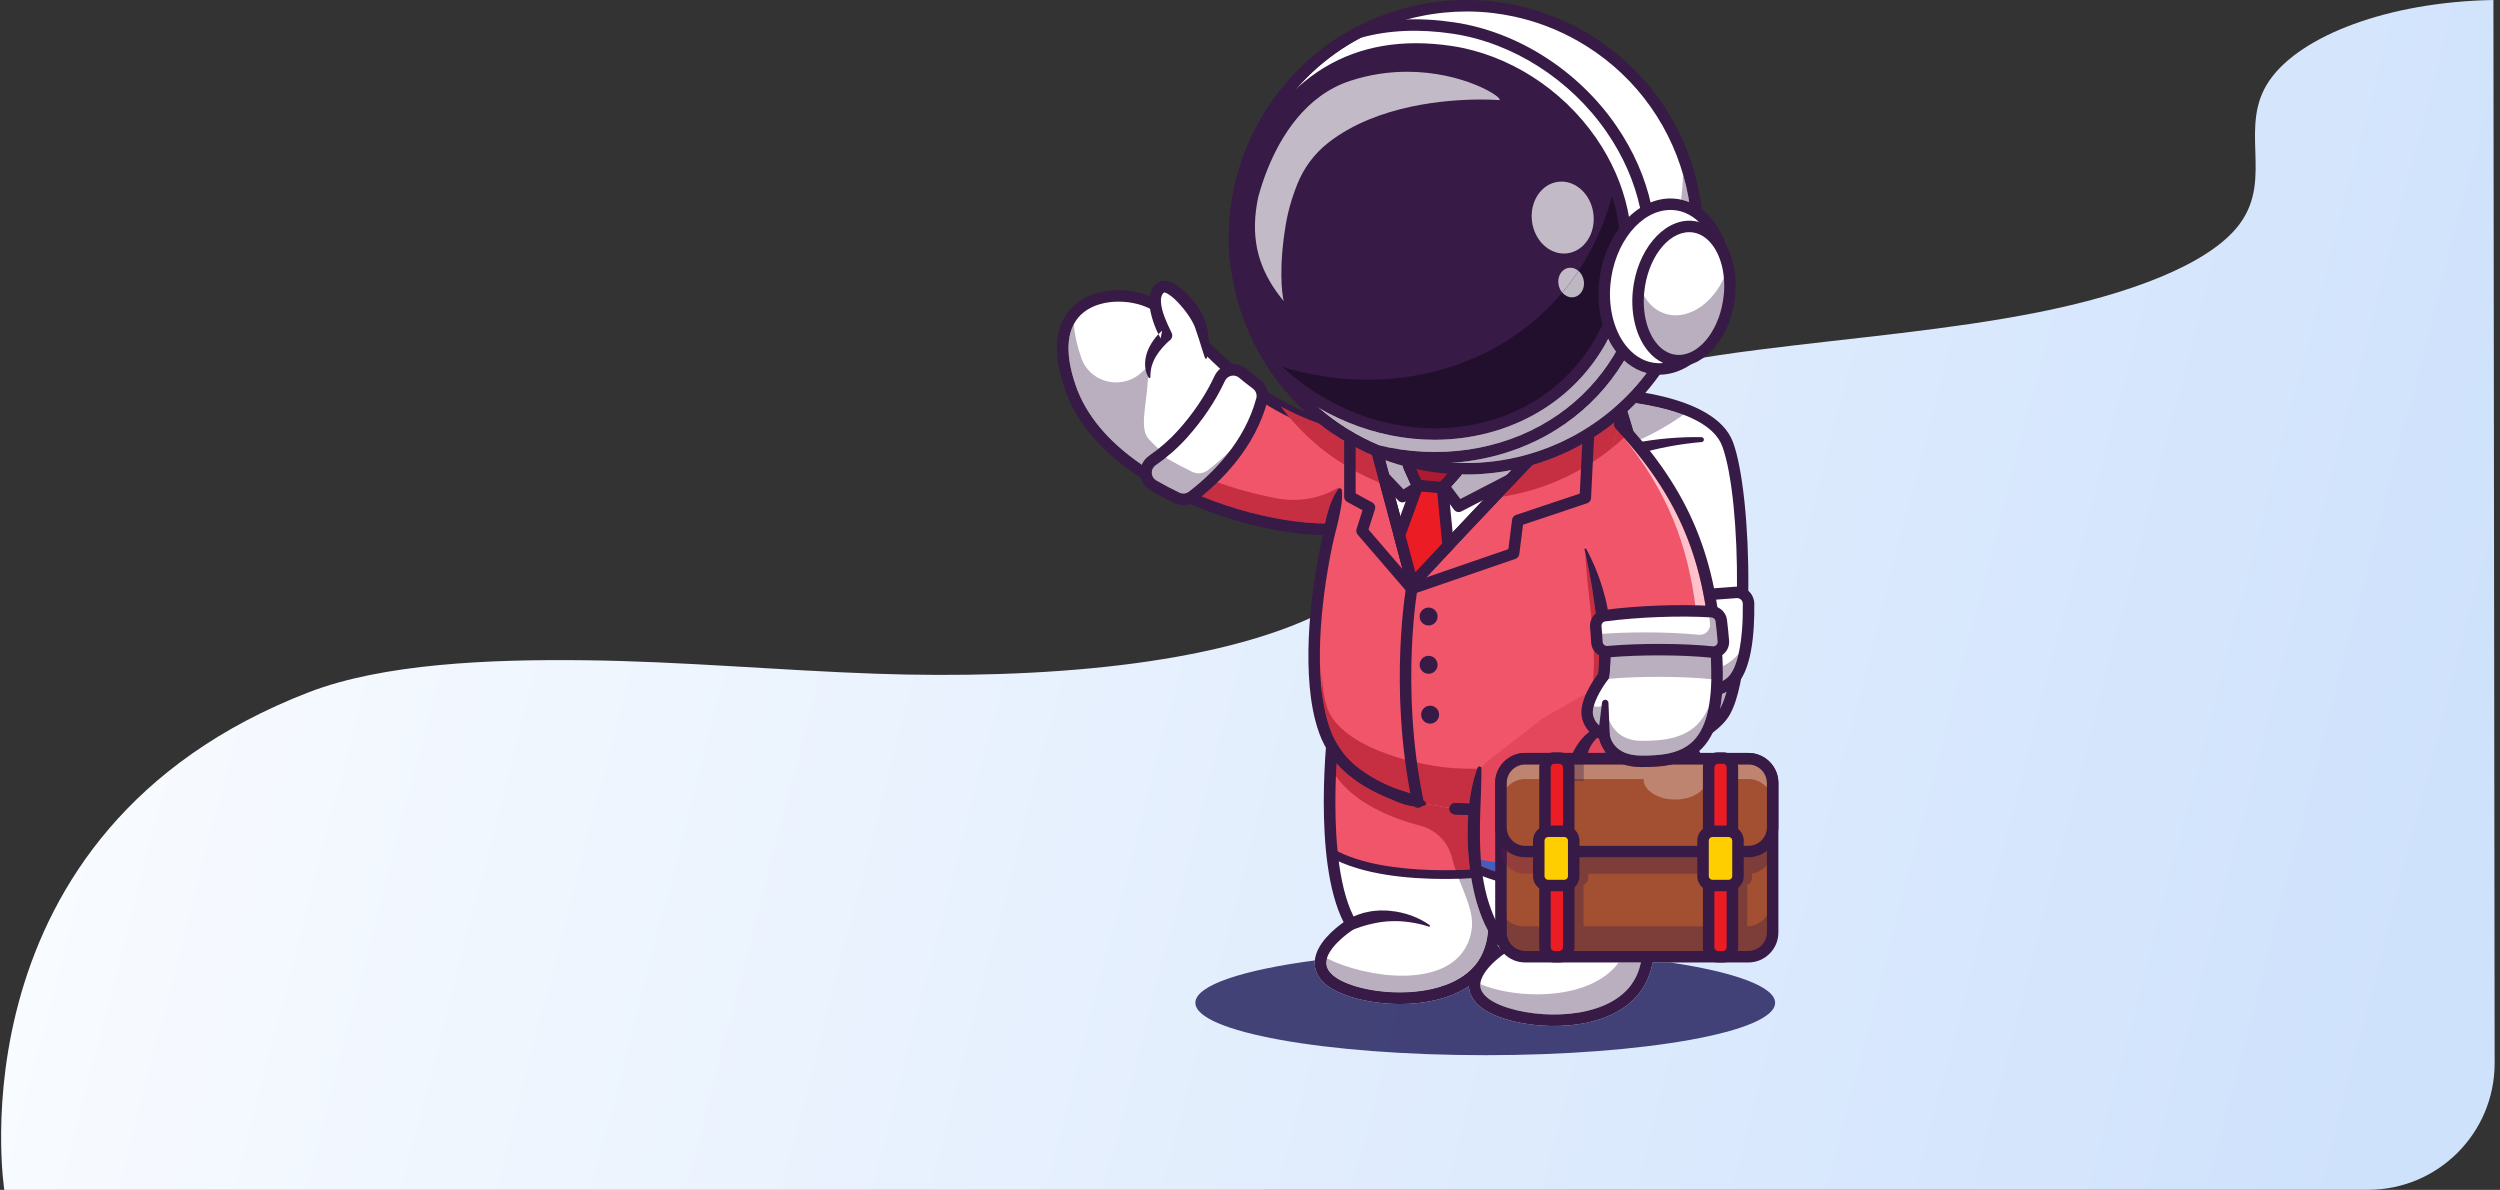 <?xml version="1.0" encoding="UTF-8"?>
<svg width="395px" height="188px" viewBox="0 0 395 188" version="1.1" xmlns="http://www.w3.org/2000/svg" xmlns:xlink="http://www.w3.org/1999/xlink">
    <rect x="0" y="0" width="395" height="188" fill="#333333" stroke="none"/>
    <title>Rectangle</title>
    <defs>
        <linearGradient x1="45.515%" y1="7.137%" x2="56.884%" y2="100%" id="linearGradient-1">
            <stop stop-color="#F8FBFF" offset="0%"></stop>
            <stop stop-color="#CFE2FC" offset="100%"></stop>
        </linearGradient>
        <path d="M103,290.782 C103.303,274.139 108.622,260.325 115.673,255.426 C119.274,252.923 123.084,253.044 126.891,253.165 C130.821,253.29 134.749,253.415 138.442,250.651 C144.885,245.832 149.554,232.851 152.337,218.875 C155.121,204.9 156.357,189.658 158.227,174.927 C159.349,166.097 160.742,157.249 163.215,149.955 C171.697,124.928 189.176,126.641 199.679,105.891 C208.207,89.044 210.331,60.795 209.451,35.288 C208.922,19.958 207.512,4.797 207.323,-10.573 C207.133,-25.945 207.873,-42.71 212.373,-54.376 C234.37,-111.401 291,-102.496 291,-102.496 L290.988,270.977 C290.988,282.023 282.033,290.977 270.987,290.977 C270.98,290.977 270.972,290.977 270.965,290.977 L103,290.782 L103,290.782 Z" id="path-2"></path>
    </defs>
    <g id="Page-1" stroke="none" stroke-width="1" fill="none" fill-rule="evenodd">
        <g id="Services-We-Provide" transform="translate(-822, -145)">
            <g id="Rectangle" transform="translate(822, 145)">
                <g id="Mask" transform="translate(0.176, 0)">
                    <mask id="mask-3" fill="white">
                        <use xlink:href="#path-2"></use>
                    </mask>
                    <use fill="url(#linearGradient-1)" transform="translate(197, 94) scale(-1, 1) rotate(-270) translate(-197, -94) " xlink:href="#path-2"></use>
                    <g id="Group" transform="translate(166.824, 0)">
                        <path d="M67.668,166.72 C42.374,166.72 21.869,163.014 21.869,158.443 C21.869,155.691 29.303,153.252 40.74,151.747 C40.739,151.762 40.737,151.777 40.736,151.792 C40.616,153.154 41.158,154.38 42.346,155.436 C44.382,157.244 49.148,158.637 54.21,158.637 C55.994,158.637 57.815,158.463 59.566,158.074 C61.713,157.598 63.56,156.842 65.073,155.831 C65.077,155.906 65.084,155.981 65.092,156.057 C65.16,156.67 65.389,157.257 65.702,157.75 C65.852,158.006 66.037,158.219 66.219,158.437 C66.312,158.542 66.413,158.633 66.511,158.731 C66.609,158.828 66.707,158.925 66.816,159.007 C67.664,159.706 68.58,160.157 69.504,160.535 C70.43,160.906 71.373,161.185 72.322,161.412 C74.225,161.851 76.159,162.069 78.098,162.104 C78.215,162.106 78.333,162.106 78.45,162.106 C79.303,162.106 80.156,162.069 81.008,161.995 C81.977,161.894 82.944,161.764 83.902,161.545 C85.812,161.118 87.706,160.428 89.397,159.308 C90.234,158.742 91.022,158.079 91.697,157.3 C92.362,156.514 92.912,155.627 93.33,154.685 C93.684,153.849 93.948,152.968 94.109,152.07 L96.895,152.07 C107.019,153.588 113.467,155.88 113.467,158.443 C113.467,163.014 92.962,166.72 67.668,166.72" id="Fill-3" fill="#34336B" opacity="0.917"></path>
                        <path d="M51.686,69.419 L47.373,83.077 C40.761,84.944 24.212,81.975 12.799,74.108 C7.876,70.718 3.91,66.415 2.105,61.199 C-3.175,45.938 10.476,45.01 15.731,48.324 C19.82,50.902 22.835,54.331 26.519,57.719 C31.809,62.583 38.48,67.362 51.686,69.419" id="Fill-4" fill="#FFFFFF"></path>
                        <path d="M13.708,73.629 C13.574,73.539 13.442,73.45 13.311,73.359 C8.048,69.734 4.566,65.543 2.962,60.902 C1.543,56.801 1.449,53.513 2.66,51.225 C2.766,52.747 3.133,54.491 3.819,56.476 C3.847,56.556 3.877,56.637 3.908,56.72 C4.822,59.105 7.061,60.42 9.352,60.42 C10.804,60.42 12.275,59.893 13.445,58.774 C13.877,58.36 14.206,58.099 14.347,58.099 C14.395,58.099 14.422,58.131 14.422,58.197 C14.453,63.409 12.799,67.505 14.513,69.385 C15.207,70.145 15.953,70.853 16.741,71.51 C16.729,71.519 16.717,71.529 16.705,71.539 C16.705,71.538 16.704,71.538 16.704,71.537 C16.353,71.82 16,72.09 15.645,72.349 C15.563,72.408 15.481,72.467 15.399,72.526 C15.292,72.602 15.185,72.677 15.077,72.75 C14.965,72.828 14.863,72.912 14.771,73.002 C14.632,73.089 14.492,73.175 14.35,73.26 C14.139,73.386 13.925,73.509 13.708,73.629" id="Fill-5" fill="#B9AFBE"></path>
                        <path d="M51.685,69.419 L47.373,83.077 C46.23,83.4 44.79,83.578 43.132,83.612 C35.194,83.772 22.239,80.616 12.798,74.108 C20.537,70.265 24.596,62.69 26.519,57.719 C28.985,59.988 31.755,62.237 35.348,64.205 C38.601,65.983 42.533,67.527 47.529,68.638 C48.837,68.93 50.221,69.19 51.685,69.419" id="Fill-6" fill="#F05569"></path>
                        <path d="M14.35,73.26 C14.492,73.175 14.632,73.089 14.771,73.002 C14.771,73.002 14.77,73.002 14.77,73.003 C14.632,73.089 14.491,73.175 14.35,73.26" id="Fill-7" fill="#8C7B94"></path>
                        <path d="M42.34,82.71 C36.937,82.673 29.259,81.178 21.894,78.025 C22.552,77.504 23.22,76.941 23.886,76.336 C24.057,76.18 24.228,76.022 24.398,75.861 C27.942,77.182 31.528,78.148 34.858,78.761 C35.706,78.917 36.553,78.992 37.389,78.992 C39.965,78.992 42.443,78.275 44.577,76.987 C44.56,77.056 44.544,77.124 44.528,77.192 C44.492,77.213 44.46,77.242 44.434,77.277 C43.653,78.34 43.21,79.51 42.86,80.701 C42.658,81.363 42.489,82.034 42.34,82.71 M14.184,73.946 C14.024,73.841 13.865,73.735 13.708,73.63 C13.925,73.509 14.139,73.386 14.35,73.26 C14.491,73.175 14.632,73.089 14.77,73.003 C14.491,73.274 14.297,73.599 14.184,73.946" id="Fill-8" fill="#C62E42"></path>
                        <path d="M42.48,84.542 C36.127,84.543 27.462,82.554 20.038,79.19 C17.192,77.901 14.581,76.442 12.28,74.852 C6.693,71.003 2.981,66.51 1.248,61.496 C-1.469,53.642 0.759,49.774 3.106,47.912 C6.729,45.039 12.809,45.409 16.215,47.557 C19.287,49.495 21.721,51.854 24.298,54.352 C25.215,55.24 26.164,56.159 27.147,57.063 C29.027,58.792 30.704,60.15 32.423,61.335 C37.741,65.005 43.905,67.289 51.825,68.523 C52.32,68.6 52.659,69.064 52.582,69.559 C52.504,70.053 52.045,70.394 51.546,70.315 C43.346,69.039 36.943,66.659 31.393,62.828 C29.602,61.594 27.863,60.186 25.92,58.398 C24.919,57.479 23.961,56.552 23.036,55.654 C20.528,53.224 18.16,50.929 15.247,49.091 C12.426,47.312 7.208,46.974 4.233,49.334 C1.526,51.481 1.087,55.481 2.962,60.902 C4.566,65.543 8.048,69.734 13.311,73.359 C15.523,74.888 18.038,76.293 20.787,77.537 C31.089,82.205 42.269,83.577 47.127,82.204 C47.609,82.067 48.11,82.348 48.247,82.831 C48.382,83.312 48.102,83.813 47.62,83.95 C46.2,84.351 44.451,84.542 42.48,84.542" id="Fill-9" fill="#371A45"></path>
                        <path d="M32.371,63.165 C30.501,70.085 25.674,75.131 21.4,78.41 C20.697,78.949 19.75,79.046 18.952,78.662 C17.685,78.053 16.442,77.399 15.233,76.701 C13.75,75.844 13.669,73.724 15.078,72.75 C16.7,71.63 18.318,70.268 19.805,68.616 C22.721,65.375 24.562,62.283 25.715,59.802 C26.365,58.401 28.158,57.991 29.346,58.977 C30.029,59.546 30.74,60.107 31.484,60.66 C32.264,61.238 32.624,62.228 32.371,63.165" id="Fill-10" fill="#FFFFFF"></path>
                        <path d="M21.894,78.025 L21.893,78.025 C22.551,77.504 23.22,76.941 23.886,76.336 C23.22,76.941 22.552,77.504 21.894,78.025" id="Fill-11" fill="#3F4694"></path>
                        <path d="M19.97,78.895 C19.623,78.895 19.274,78.818 18.951,78.663 C18.681,78.532 18.411,78.4 18.142,78.265 C18.411,78.399 18.681,78.532 18.952,78.662 C19.276,78.818 19.624,78.895 19.97,78.895 C20.478,78.895 20.982,78.73 21.4,78.41 C21.564,78.284 21.728,78.156 21.893,78.025 L21.894,78.025 C21.728,78.156 21.564,78.284 21.4,78.41 C20.982,78.731 20.478,78.895 19.97,78.895" id="Fill-12" fill="#371A45"></path>
                        <path d="M14.771,73.002 C14.863,72.912 14.965,72.828 15.077,72.75 C15.185,72.677 15.292,72.602 15.399,72.526 C15.292,72.602 15.185,72.677 15.078,72.75 C14.967,72.827 14.866,72.911 14.773,73 C14.772,73.001 14.772,73.001 14.771,73.002" id="Fill-13" fill="#8C7B94"></path>
                        <path d="M14.798,73.033 C14.798,73.032 14.799,73.032 14.799,73.032 C14.801,73.031 14.803,73.03 14.804,73.029 L14.804,73.03 C14.801,73.031 14.8,73.032 14.798,73.033" id="Fill-14" fill="#6E5978"></path>
                        <path d="M14.184,73.946 L14.184,73.946 C14.297,73.599 14.491,73.274 14.77,73.003 C14.771,73.002 14.772,73.001 14.773,73.001 C14.493,73.272 14.297,73.598 14.184,73.946" id="Fill-15" fill="#3F4694"></path>
                        <path d="M14.102,74.281 C14.129,74.168 14.166,74.055 14.216,73.946 C14.167,74.055 14.129,74.168 14.102,74.281" id="Fill-16" fill="#371A45"></path>
                        <path d="M15.645,72.349 C16,72.09 16.353,71.82 16.704,71.537 C16.704,71.538 16.705,71.538 16.705,71.539 C16.353,71.821 16,72.09 15.645,72.349" id="Fill-17" fill="#8C7B94"></path>
                        <path d="M19.97,78.895 C19.624,78.895 19.276,78.818 18.952,78.662 C18.681,78.532 18.411,78.399 18.142,78.265 C17.155,77.77 16.183,77.249 15.233,76.7 C14.333,76.18 13.95,75.194 14.102,74.281 C14.121,74.168 14.149,74.055 14.184,73.946 C14.297,73.598 14.493,73.272 14.773,73.001 L14.773,73 C14.866,72.911 14.967,72.827 15.078,72.75 C15.185,72.677 15.292,72.602 15.399,72.526 C15.481,72.467 15.563,72.408 15.645,72.349 C16,72.09 16.353,71.821 16.705,71.539 C16.895,71.959 17.213,72.333 17.657,72.59 C18.866,73.288 20.111,73.94 21.376,74.55 C21.7,74.706 22.049,74.783 22.395,74.783 C22.904,74.783 23.407,74.618 23.824,74.298 C26.223,72.459 28.796,70.061 30.921,67.089 C29.149,70.851 26.539,73.925 23.886,76.336 C23.22,76.941 22.551,77.504 21.893,78.025 C21.728,78.156 21.564,78.284 21.4,78.41 C20.982,78.73 20.478,78.895 19.97,78.895" id="Fill-18" fill="#B9AFBE"></path>
                        <path d="M27.852,59.342 C27.747,59.342 27.64,59.354 27.534,59.378 C27.093,59.477 26.73,59.771 26.538,60.183 C25.068,63.346 23.03,66.387 20.479,69.223 C19.059,70.8 17.415,72.238 15.593,73.497 C15.182,73.781 14.957,74.233 14.978,74.736 C14.997,75.237 15.256,75.667 15.687,75.916 C16.849,76.587 18.08,77.236 19.345,77.845 C19.838,78.082 20.414,78.022 20.848,77.69 C24.68,74.75 29.638,69.803 31.495,62.928 L31.495,62.929 C31.65,62.356 31.434,61.752 30.944,61.389 C30.217,60.849 29.505,60.289 28.766,59.675 C28.504,59.457 28.183,59.342 27.852,59.342 Z M19.974,79.804 C19.494,79.804 19.011,79.697 18.558,79.48 C17.252,78.851 15.981,78.181 14.78,77.486 C13.813,76.928 13.21,75.928 13.165,74.809 C13.12,73.688 13.642,72.64 14.562,72.004 C16.268,70.826 17.805,69.482 19.13,68.009 C21.56,65.308 23.499,62.418 24.892,59.419 C25.323,58.492 26.141,57.832 27.136,57.608 C28.126,57.384 29.144,57.63 29.926,58.28 C30.638,58.872 31.324,59.412 32.025,59.931 C33.118,60.742 33.597,62.104 33.247,63.401 C31.257,70.766 26.006,76.019 21.952,79.129 C21.37,79.576 20.675,79.804 19.974,79.804 L19.974,79.804 Z" id="Fill-19" fill="#371A45"></path>
                        <path d="M105.132,113.054 C99.915,119.855 86.332,117.497 86.332,117.497 L86.189,62.255 C86.189,62.255 93.938,62.461 99.826,64.894 C102.663,66.064 105.067,67.753 105.966,70.183 C109.096,78.628 109.418,107.464 105.132,113.054" id="Fill-20" fill="#FFFFFF"></path>
                        <path d="M104.799,111.903 C104.925,111.199 105.022,110.451 105.091,109.656 C105.325,109.561 105.554,109.455 105.776,109.338 C105.489,110.376 105.163,111.244 104.799,111.903" id="Fill-21" fill="#B9AFBE"></path>
                        <path d="M91.678,118.811 C88.676,118.811 86.405,118.431 86.176,118.392 C85.683,118.306 85.352,117.837 85.438,117.343 C85.523,116.85 85.994,116.518 86.486,116.604 C86.617,116.627 99.594,118.785 104.412,112.501 C108.383,107.323 108.296,79.082 105.115,70.499 C102.59,63.685 86.33,63.166 86.165,63.162 C85.665,63.148 85.27,62.732 85.283,62.231 C85.297,61.73 85.718,61.343 86.214,61.348 C86.933,61.368 103.867,61.91 106.817,69.869 C108.332,73.959 109.305,83.132 109.237,92.695 C109.201,97.702 108.8,109.761 105.852,113.606 C102.537,117.927 96.257,118.811 91.678,118.811" id="Fill-22" fill="#371A45"></path>
                        <path d="M107.313,93.597 L98.055,94.291 C97.229,94.354 96.548,94.964 96.4,95.779 C95.86,98.766 94.97,105.729 97.875,108.028 C100.286,109.936 104.201,109.712 106.495,107.77 C109.061,105.599 109.312,98.77 109.27,95.389 C109.258,94.338 108.361,93.518 107.313,93.597" id="Fill-23" fill="#FFFFFF"></path>
                        <path d="M105.201,107.582 C105.219,106.843 105.217,106.071 105.194,105.261 C105.827,104.974 106.494,104.519 107.187,103.846 C107.366,103.671 107.538,103.477 107.701,103.263 C107.281,105.11 106.673,106.432 105.909,107.078 C105.689,107.265 105.451,107.433 105.201,107.582" id="Fill-24" fill="#B9AFBE"></path>
                        <path d="M107.381,94.501 L98.123,95.196 C97.708,95.227 97.367,95.533 97.293,95.941 C96.255,101.675 96.683,105.928 98.438,107.317 C100.452,108.911 103.874,108.801 105.909,107.078 C107.52,105.716 108.437,101.35 108.364,95.4 C108.36,95.145 108.256,94.91 108.067,94.738 C107.88,94.566 107.637,94.483 107.381,94.501 M101.954,110.259 C100.266,110.259 98.597,109.756 97.313,108.739 C94.132,106.222 94.817,99.438 95.508,95.618 C95.728,94.397 96.749,93.48 97.987,93.387 L107.245,92.692 C107.991,92.636 108.74,92.894 109.293,93.401 C109.846,93.907 110.168,94.628 110.178,95.378 C110.235,100.103 109.745,106.208 107.081,108.463 C105.672,109.655 103.802,110.259 101.954,110.259" id="Fill-25" fill="#371A45"></path>
                        <path d="M99.863,101.134 C99.967,102.295 99.961,103.403 100.037,104.502 C100.107,105.598 100.23,106.679 100.499,107.695 C100.765,108.708 101.186,109.654 101.819,110.367 C102.447,111.084 103.287,111.538 104.227,111.762 L104.23,111.763 C104.718,111.879 105.019,112.368 104.902,112.856 C104.787,113.343 104.297,113.645 103.809,113.528 C103.79,113.524 103.769,113.518 103.75,113.512 C103.143,113.324 102.547,113.059 102.003,112.7 C101.459,112.343 100.974,111.89 100.581,111.382 C99.79,110.358 99.376,109.163 99.146,108.004 C98.918,106.837 98.864,105.677 98.863,104.54 C98.858,103.404 98.933,102.273 98.905,101.201 L98.904,101.189 C98.898,100.924 99.108,100.703 99.372,100.696 C99.627,100.689 99.841,100.883 99.863,101.134" id="Fill-26" fill="#371A45"></path>
                        <path d="M101.846,69.848 C100.993,69.914 100.126,70.014 99.27,70.131 C98.412,70.248 97.558,70.387 96.709,70.545 C95.86,70.702 95.016,70.882 94.181,71.085 C93.344,71.28 92.52,71.517 91.703,71.761 L91.688,71.765 C91.206,71.909 90.7,71.636 90.557,71.155 C90.413,70.674 90.687,70.168 91.168,70.025 C91.196,70.016 91.226,70.009 91.254,70.003 C92.133,69.833 93.011,69.672 93.892,69.556 C94.772,69.431 95.653,69.334 96.535,69.259 C97.416,69.183 98.298,69.128 99.18,69.095 C100.064,69.063 100.939,69.048 101.832,69.067 C102.048,69.071 102.22,69.25 102.215,69.466 C102.211,69.668 102.054,69.831 101.856,69.847 L101.846,69.848" id="Fill-27" fill="#371A45"></path>
                        <path d="M92.208,69.415 C91.833,68.968 91.446,68.519 91.052,68.071 C90.756,67.052 90.448,66.027 90.128,64.998 C90.591,64.57 91.045,64.129 91.488,63.677 C93.807,64.02 96.547,64.587 98.982,65.518 C96.857,67.043 94.586,68.348 92.208,69.415" id="Fill-28" fill="#B9AFBE"></path>
                        <path d="M98.982,65.518 C96.547,64.587 93.807,64.02 91.488,63.677 C91.745,63.414 91.998,63.147 92.248,62.876 C94.64,63.263 97.392,63.888 99.826,64.894 C99.547,65.106 99.266,65.313 98.982,65.518" id="Fill-29" fill="#371A45"></path>
                        <path d="M68.135,150.892 C64.176,160.065 47.225,158.555 42.947,154.759 C38.565,150.865 46.488,146.006 46.488,146.006 C44.832,143.192 43.927,139.184 43.475,134.958 C42.959,130.164 43.022,125.094 43.22,121.181 C43.421,117.146 43.767,114.342 43.767,114.342 L68.753,100.821 C68.736,105.905 67.884,110.254 67.124,113.739 C65.501,121.147 65.606,126.845 66.263,131.5 C66.581,133.759 67.029,135.772 67.473,137.616 C68.729,142.823 69.951,146.679 68.135,150.892" id="Fill-30" fill="#FFFFFF"></path>
                        <path d="M66.263,131.5 C66.581,133.759 67.029,135.772 67.473,137.616 C56.258,139.583 47.673,136.828 43.475,134.958 C42.959,130.164 43.022,125.094 43.22,121.181 C43.421,117.146 43.767,114.342 43.767,114.342 L68.753,100.821 C68.736,105.905 67.884,110.254 67.124,113.739 C65.501,121.147 65.606,126.845 66.263,131.5" id="Fill-31" fill="#F05569"></path>
                        <path d="M54.21,158.637 C49.148,158.637 44.382,157.244 42.346,155.436 C41.158,154.38 40.616,153.154 40.736,151.792 C40.977,149.065 43.877,146.709 45.294,145.712 C40.273,135.9 42.757,115.134 42.868,114.232 C42.929,113.735 43.38,113.38 43.879,113.443 C44.376,113.504 44.73,113.957 44.668,114.454 C44.641,114.674 42.016,136.621 47.271,145.547 C47.522,145.973 47.385,146.522 46.963,146.78 C45.797,147.497 42.729,149.826 42.543,151.953 C42.476,152.721 42.806,153.417 43.551,154.079 C45.972,156.23 53.167,157.638 59.172,156.304 C62.018,155.671 65.738,154.157 67.303,150.531 C68.841,146.969 68.036,143.7 66.922,139.176 C65.437,133.146 63.59,125.642 66.237,113.546 C67.063,109.771 67.83,105.616 67.845,100.816 C67.847,100.316 68.253,99.912 68.752,99.912 L68.756,99.912 C69.256,99.913 69.661,100.321 69.66,100.822 C69.644,105.792 68.857,110.061 68.01,113.934 C65.452,125.618 67.244,132.895 68.683,138.742 C69.837,143.427 70.748,147.127 68.969,151.25 C67.49,154.677 64.238,157.037 59.566,158.074 C57.815,158.463 55.994,158.637 54.21,158.637" id="Fill-32" fill="#371A45"></path>
                        <path d="M61.243,138.875 C55.733,138.875 48.218,138.262 43.127,135.4 C42.799,135.216 42.683,134.802 42.867,134.474 C43.051,134.146 43.465,134.03 43.793,134.214 C52.133,138.902 68.05,137.198 68.209,137.18 C68.584,137.139 68.919,137.408 68.961,137.781 C69.002,138.154 68.734,138.491 68.36,138.532 C68.081,138.563 65.172,138.875 61.243,138.875" id="Fill-33" fill="#371A45"></path>
                        <path d="M62.913,127.779 C71.894,128.41 78.719,125.625 81.054,124.586 C87.051,121.918 91.662,117.076 93.917,110.686 C97.398,100.819 94.895,79.002 85.439,54.233 L54.702,52.277 C40.716,79.002 37.61,108.237 43.374,117.852 C43.955,118.822 44.594,119.758 45.395,120.585 C48.689,123.986 53.901,125.99 58.118,126.995 L62.913,127.779" id="Fill-34" fill="#FFFFFF"></path>
                        <path d="M95.317,102.824 C95.13,105.932 94.658,108.58 93.916,110.687 C91.662,117.075 87.05,121.917 81.053,124.585 C78.719,125.624 71.895,128.411 62.913,127.778 L58.118,126.995 C53.901,125.991 48.689,123.987 45.393,120.585 C44.593,119.758 43.957,118.822 43.375,117.851 C39.878,112.017 39.647,98.955 43.132,83.612 C43.864,80.387 44.388,77.19 45.455,73.809 C45.981,72.141 46.919,70.331 47.529,68.638 C49.482,63.206 51.868,57.69 54.7,52.276 L85.438,54.234 C87.309,59.134 88.909,63.92 90.241,68.519 L90.244,68.529 C94.213,82.214 95.837,94.256 95.317,102.824" id="Fill-35" fill="#F05569"></path>
                        <path d="M45.017,77.442 C45.057,77.772 45.06,78.092 45.051,78.407 C45.046,78.724 45.02,79.034 44.988,79.342 C44.932,79.961 44.806,80.56 44.687,81.16 C44.455,82.362 44.138,83.542 43.844,84.729 C43.546,85.915 43.309,87.115 43.089,88.316 C42.863,89.518 42.667,90.723 42.482,91.93 C41.774,96.758 41.371,101.646 41.609,106.485 C41.735,108.899 42.017,111.308 42.632,113.598 C42.942,114.738 43.33,115.854 43.862,116.864 C44.125,117.353 44.441,117.876 44.768,118.356 C45.095,118.839 45.443,119.296 45.823,119.714 C47.384,121.394 49.406,122.715 51.546,123.745 C52.083,124.005 52.63,124.247 53.185,124.471 C53.738,124.699 54.315,124.87 54.888,125.048 C55.459,125.229 56.023,125.428 56.578,125.675 C56.854,125.803 57.129,125.937 57.398,126.107 C57.665,126.278 57.934,126.452 58.188,126.701 L58.199,126.711 C58.335,126.844 58.338,127.062 58.205,127.197 C58.161,127.243 58.106,127.274 58.048,127.289 C57.366,127.473 56.717,127.458 56.087,127.368 C55.459,127.27 54.847,127.1 54.255,126.877 C53.663,126.653 53.085,126.392 52.499,126.152 C51.912,125.912 51.331,125.657 50.759,125.38 C48.472,124.273 46.281,122.869 44.477,120.932 C44.029,120.437 43.63,119.911 43.266,119.374 C42.9,118.834 42.577,118.304 42.256,117.707 C41.64,116.534 41.217,115.306 40.881,114.071 C40.217,111.596 39.928,109.081 39.797,106.578 C39.552,101.566 39.967,96.581 40.688,91.663 C40.876,90.434 41.075,89.208 41.305,87.986 C41.416,87.376 41.534,86.766 41.658,86.157 L42.013,84.329 C42.242,83.108 42.497,81.89 42.86,80.701 C43.21,79.51 43.653,78.34 44.434,77.277 C44.54,77.133 44.742,77.102 44.886,77.208 C44.96,77.262 45.004,77.343 45.015,77.428 L45.017,77.442" id="Fill-36" fill="#371A45"></path>
                        <path d="M65.57,128.78 C64.684,128.78 63.777,128.749 62.849,128.684 C62.35,128.649 61.973,128.215 62.008,127.716 C62.043,127.216 62.472,126.84 62.976,126.874 C70.616,127.411 76.823,125.475 80.685,123.757 C86.543,121.151 90.938,116.402 93.061,110.384 C96.111,101.742 94.724,81.329 84.798,55.101 L54.644,53.182 C54.144,53.15 53.765,52.719 53.796,52.219 C53.828,51.719 54.259,51.34 54.759,51.371 L85.496,53.328 C85.851,53.351 86.159,53.578 86.286,53.91 C95.184,77.217 98.594,100.155 94.772,110.988 C92.481,117.481 87.74,122.604 81.423,125.414 C77.841,127.008 72.336,128.78 65.57,128.78" id="Fill-37" fill="#371A45"></path>
                        <path d="M65.569,128.779 C64.683,128.779 63.777,128.748 62.85,128.683 C62.351,128.649 61.974,128.215 62.009,127.715 C62.044,127.216 62.474,126.839 62.977,126.874 C70.618,127.41 76.823,125.474 80.685,123.757 C86.542,121.151 90.938,116.402 93.06,110.385 C96.422,100.856 93.891,81.121 86.612,60.107 C86.448,59.634 86.699,59.117 87.172,58.953 C87.646,58.79 88.162,59.04 88.326,59.514 C95.732,80.89 98.262,101.096 94.772,110.988 C92.481,117.481 87.74,122.604 81.422,125.414 C77.84,127.007 72.335,128.779 65.569,128.779" id="Fill-38" fill="#371A45"></path>
                        <path d="M58.764,146.407 C57.762,146.079 56.734,145.844 55.711,145.704 C54.689,145.553 53.665,145.51 52.662,145.556 C52.158,145.556 51.662,145.646 51.169,145.691 C50.68,145.786 50.189,145.842 49.712,145.974 C49.475,146.039 49.229,146.07 48.994,146.147 C48.76,146.223 48.524,146.292 48.286,146.358 C48.047,146.418 47.817,146.51 47.585,146.594 C47.352,146.677 47.116,146.756 46.876,146.827 L46.789,146.853 C46.31,146.996 45.805,146.724 45.662,146.244 C45.537,145.824 45.731,145.385 46.102,145.186 C47.103,144.65 48.186,144.232 49.317,144.046 C49.875,143.918 50.449,143.898 51.016,143.854 C51.3,143.844 51.585,143.859 51.868,143.864 C52.151,143.863 52.433,143.892 52.713,143.922 C53.836,144.029 54.935,144.277 55.976,144.656 C57.016,145.038 58.007,145.524 58.892,146.181 C58.95,146.224 58.963,146.306 58.919,146.364 C58.885,146.41 58.826,146.427 58.775,146.41 L58.764,146.407" id="Fill-39" fill="#371A45"></path>
                        <path d="M54.169,156.824 C49.632,156.824 45.318,155.649 43.551,154.079 C42.806,153.417 42.476,152.721 42.543,151.953 C42.558,151.775 42.594,151.596 42.648,151.416 C45.609,152.92 50.225,154.16 54.55,154.159 C59.336,154.159 63.765,152.642 65.198,148.287 C66.283,144.989 64.877,142.482 63.497,138.842 C64.214,138.821 64.873,138.791 65.46,138.758 C65.511,139.072 65.565,139.385 65.63,139.696 C65.87,140.925 66.153,142.15 66.551,143.35 C66.947,144.548 67.401,145.738 68.007,146.865 C68.047,146.942 68.089,147.018 68.13,147.094 C68.055,148.244 67.803,149.372 67.303,150.531 C65.738,154.157 62.018,155.671 59.172,156.304 C57.552,156.663 55.845,156.824 54.169,156.824" id="Fill-40" fill="#B9AFBE"></path>
                        <path d="M63.005,137.478 C62.781,136.818 62.566,136.121 62.373,135.376 C61.745,132.959 59.832,131.082 57.414,130.458 C52.695,129.241 46.982,126.803 44.07,122.626 C44.098,121.911 44.13,121.224 44.166,120.574 C44.267,120.695 44.371,120.814 44.477,120.932 C46.281,122.869 48.472,124.273 50.759,125.38 C51.331,125.657 51.912,125.912 52.499,126.152 C53.085,126.392 53.663,126.653 54.255,126.877 C54.847,127.1 55.459,127.27 56.087,127.368 C56.363,127.408 56.643,127.433 56.928,127.433 C57.293,127.433 57.666,127.392 58.048,127.289 C58.106,127.274 58.161,127.243 58.205,127.197 C58.253,127.148 58.284,127.087 58.297,127.025 L59.542,127.228 L62.018,127.633 C62.013,127.66 62.01,127.688 62.008,127.716 C61.973,128.215 62.35,128.649 62.849,128.684 C63.572,128.735 64.281,128.764 64.978,128.775 C64.806,131.171 64.842,133.588 65.096,135.991 C65.14,136.46 65.199,136.928 65.259,137.396 C64.593,137.43 63.834,137.459 63.005,137.478" id="Fill-41" fill="#C62E42"></path>
                        <path d="M54.181,157.73 C49.426,157.73 44.886,156.479 42.948,154.759 C41.567,153.532 41.407,152.209 41.838,150.974 C42.092,151.123 42.362,151.271 42.648,151.416 C42.594,151.596 42.558,151.775 42.543,151.953 C42.476,152.721 42.806,153.417 43.551,154.079 C45.318,155.649 49.632,156.824 54.169,156.824 C55.845,156.824 57.552,156.663 59.172,156.304 C62.018,155.671 65.738,154.157 67.303,150.531 C67.803,149.372 68.055,148.244 68.13,147.094 C68.366,147.527 68.619,147.952 68.889,148.368 C68.789,148.952 68.64,149.537 68.434,150.125 C68.284,150.252 68.137,150.381 67.991,150.513 C67.259,151.186 66.557,151.919 65.988,152.815 C65.705,153.263 65.455,153.752 65.282,154.296 C65.248,154.404 65.217,154.515 65.19,154.628 C62.309,156.849 58.17,157.73 54.181,157.73 M44.07,122.626 C43.816,122.262 43.584,121.884 43.374,121.493 C43.321,121.394 43.268,121.289 43.219,121.181 C43.25,120.574 43.283,119.995 43.318,119.45 C43.581,119.833 43.862,120.211 44.166,120.574 C44.13,121.224 44.098,121.911 44.07,122.626" id="Fill-42" fill="#371A45"></path>
                        <path d="M63.497,138.842 C63.331,138.405 63.166,137.951 63.005,137.478 C63.834,137.459 64.593,137.43 65.259,137.396 C65.278,137.547 65.298,137.697 65.316,137.848 C65.364,138.151 65.41,138.455 65.46,138.758 C64.873,138.791 64.214,138.821 63.497,138.842" id="Fill-43" fill="#371A45"></path>
                        <path d="M62.018,127.633 L59.542,127.228 L62.018,127.632 C62.018,127.633 62.018,127.633 62.018,127.633" id="Fill-44" fill="#B9AFBE"></path>
                        <path d="M62.018,127.632 L59.542,127.228 L58.297,127.025 C58.318,126.914 58.285,126.796 58.199,126.711 L58.188,126.701 C57.934,126.452 57.665,126.278 57.398,126.107 C57.129,125.937 56.854,125.803 56.578,125.675 C56.023,125.428 55.459,125.229 54.888,125.048 C54.315,124.87 53.738,124.699 53.185,124.471 C52.63,124.247 52.083,124.005 51.546,123.745 C49.406,122.715 47.384,121.394 45.823,119.714 C45.443,119.296 45.095,118.839 44.768,118.356 C44.441,117.876 44.125,117.353 43.862,116.864 C43.33,115.854 42.942,114.738 42.632,113.598 C42.274,112.263 42.028,110.887 41.86,109.494 C41.826,108.396 41.821,107.213 41.845,105.947 C41.938,109.346 42.437,111.806 43.374,113.245 C43.584,113.567 43.821,113.876 44.075,114.176 C48.326,119.171 58.529,121.135 62.913,121.386 C63.806,121.438 64.675,121.461 65.522,121.461 C65.67,121.461 65.817,121.46 65.964,121.459 C66.11,121.458 66.255,121.455 66.4,121.453 C65.97,122.572 65.698,123.718 65.467,124.875 C65.332,125.567 65.227,126.263 65.145,126.962 C64.436,126.954 63.713,126.925 62.977,126.874 C62.956,126.872 62.934,126.872 62.913,126.872 C62.744,126.872 62.585,126.918 62.449,126.999 C62.224,127.132 62.062,127.36 62.018,127.632" id="Fill-45" fill="#C62E42"></path>
                        <path d="M56.928,127.433 C56.643,127.433 56.363,127.408 56.087,127.368 C55.459,127.27 54.847,127.1 54.255,126.877 C53.663,126.653 53.085,126.392 52.499,126.152 C51.912,125.912 51.331,125.657 50.759,125.38 C48.472,124.273 46.281,122.869 44.477,120.932 C44.371,120.814 44.267,120.695 44.166,120.574 C43.862,120.211 43.581,119.833 43.318,119.45 C43.353,118.913 43.389,118.409 43.425,117.941 C43.409,117.912 43.39,117.883 43.374,117.854 C42.478,116.176 41.983,113.362 41.86,109.494 C42.028,110.887 42.274,112.263 42.632,113.598 C42.942,114.738 43.33,115.854 43.862,116.864 C44.125,117.353 44.441,117.876 44.768,118.356 C45.095,118.839 45.443,119.296 45.823,119.714 C47.384,121.394 49.406,122.715 51.546,123.745 C52.083,124.005 52.63,124.247 53.185,124.471 C53.738,124.699 54.315,124.87 54.888,125.048 C55.459,125.229 56.023,125.428 56.578,125.675 C56.854,125.803 57.129,125.937 57.398,126.107 C57.665,126.278 57.934,126.452 58.188,126.701 L58.199,126.711 C58.285,126.796 58.318,126.914 58.297,127.025 C58.284,127.087 58.253,127.148 58.205,127.197 C58.161,127.243 58.106,127.274 58.048,127.289 C57.666,127.392 57.293,127.433 56.928,127.433" id="Fill-46" fill="#371A45"></path>
                        <path d="M84.724,107.559 C84.739,107.342 84.753,107.123 84.767,106.902 C85.182,100.073 83.619,92.614 83.487,87.413 C83.672,88.294 83.859,89.167 84.027,90.042 C84.241,91.12 84.432,92.198 84.603,93.274 C84.776,94.35 84.909,95.429 85.06,96.501 C85.138,97.058 85.21,97.615 85.288,98.173 C85.164,98.43 85.106,98.725 85.136,99.03 C85.217,99.888 85.272,100.694 85.306,101.444 C85.318,101.727 85.404,101.988 85.543,102.212 C85.58,102.27 85.62,102.325 85.663,102.378 C85.7,104.497 85.549,105.943 85.483,106.464 C85.311,106.693 85.034,107.075 84.724,107.559 M83.529,86.686 C83.522,86.685 83.517,86.685 83.51,86.685 C83.52,86.648 83.533,86.616 83.548,86.587 L83.529,86.686" id="Fill-47" fill="#C62E42"></path>
                        <path d="M64.978,128.775 C64.281,128.764 63.572,128.735 62.849,128.684 C62.35,128.649 61.973,128.215 62.008,127.716 C62.01,127.688 62.013,127.66 62.018,127.633 C62.018,127.633 62.018,127.633 62.018,127.632 C62.062,127.36 62.224,127.132 62.449,126.999 C62.202,127.146 62.03,127.407 62.009,127.715 C61.974,128.215 62.351,128.649 62.85,128.683 C63.572,128.734 64.282,128.764 64.978,128.774 L64.978,128.775" id="Fill-48" fill="#371A45"></path>
                        <path d="M64.978,128.774 C64.282,128.764 63.572,128.734 62.85,128.683 C62.351,128.649 61.974,128.215 62.009,127.715 C62.03,127.407 62.202,127.146 62.449,126.999 C62.585,126.918 62.744,126.872 62.913,126.872 C62.934,126.872 62.956,126.872 62.977,126.874 C63.713,126.925 64.436,126.954 65.145,126.962 C65.083,127.491 65.034,128.022 64.995,128.554 C64.989,128.628 64.984,128.701 64.978,128.774" id="Fill-49" fill="#371A45"></path>
                        <path d="M92.484,154.309 C88.522,163.485 71.571,161.974 67.296,158.178 C62.913,154.284 70.834,149.426 70.834,149.426 C68.043,146.162 66.72,141.672 66.175,137.237 C65.183,129.174 66.761,121.293 66.761,121.293 L93.099,104.237 C93.082,109.325 92.233,113.673 91.47,117.161 C89.541,125.972 90.054,132.365 91.037,137.463 C92.408,144.595 94.694,149.189 92.484,154.309" id="Fill-50" fill="#FFFFFF"></path>
                        <path d="M91.47,117.161 C89.541,125.972 90.054,132.365 91.037,137.463 C75.878,142.772 66.423,137.377 66.175,137.237 C65.183,129.174 66.761,121.293 66.761,121.293 L76.78,113.467 L93.099,104.237 C93.082,109.325 92.233,113.673 91.47,117.161" id="Fill-51" fill="#E4465B"></path>
                        <path d="M69.241,137.688 C68.506,137.459 67.778,137.193 67.064,136.887 C67.028,136.544 66.998,136.2 66.973,135.855 C67.731,136.021 68.489,136.129 69.241,136.183 L69.241,137.688" id="Fill-52" fill="#435EBE"></path>
                        <path d="M78.449,160.292 C78.341,160.292 78.233,160.292 78.125,160.29 C76.311,160.258 74.494,160.051 72.736,159.646 C71.86,159.437 70.999,159.18 70.183,158.852 C69.37,158.525 68.589,158.121 67.987,157.622 C67.369,157.112 66.971,156.494 66.895,155.856 C66.88,155.735 66.878,155.612 66.886,155.485 C69.192,156.47 72.468,157.104 75.851,157.104 C80.841,157.104 86.065,155.728 88.768,152.07 L92.26,152.07 C92.122,152.72 91.923,153.355 91.662,153.972 C91.315,154.746 90.869,155.467 90.322,156.116 C89.766,156.758 89.106,157.313 88.391,157.799 C86.946,158.758 85.256,159.385 83.509,159.774 C82.635,159.974 81.739,160.094 80.84,160.188 C80.046,160.258 79.249,160.292 78.449,160.292" id="Fill-53" fill="#B9AFBE"></path>
                        <path d="M86.56,118.967 L86.412,118.967 C86.449,118.852 86.485,118.731 86.522,118.605 C86.545,118.639 86.57,118.673 86.595,118.706 C86.582,118.794 86.571,118.88 86.56,118.967" id="Fill-54" fill="#435EBE"></path>
                        <path d="M86.799,118.967 L86.56,118.967 C86.571,118.88 86.582,118.794 86.595,118.706 C86.659,118.794 86.727,118.88 86.799,118.967" id="Fill-55" fill="#3F4694"></path>
                        <path d="M67.058,121.404 C67.073,123.852 66.951,126.255 66.869,128.653 C66.811,131.052 66.792,133.447 66.971,135.825 C67.055,137.014 67.208,138.195 67.421,139.36 C67.632,140.526 67.91,141.678 68.277,142.793 C68.646,143.906 69.064,145.004 69.614,146.024 C70.156,147.047 70.79,148.012 71.525,148.889 C71.85,149.276 71.799,149.853 71.411,150.178 C71.381,150.204 71.349,150.227 71.317,150.248 L71.31,150.252 C70.964,150.47 70.583,150.741 70.233,151.007 C69.879,151.277 69.535,151.562 69.209,151.858 C68.56,152.452 67.956,153.094 67.519,153.787 C67.082,154.476 66.817,155.212 66.895,155.856 C66.971,156.494 67.369,157.112 67.987,157.622 C68.589,158.121 69.37,158.525 70.183,158.852 C70.999,159.18 71.86,159.437 72.736,159.646 C74.494,160.051 76.311,160.258 78.125,160.29 C79.033,160.301 79.939,160.267 80.84,160.188 C81.739,160.094 82.635,159.974 83.509,159.774 C85.256,159.385 86.946,158.758 88.391,157.799 C89.106,157.313 89.766,156.758 90.322,156.116 C90.869,155.467 91.315,154.746 91.662,153.972 C92.339,152.374 92.598,150.65 92.461,148.88 C92.337,147.111 91.917,145.314 91.477,143.5 C91.033,141.684 90.567,139.845 90.203,137.973 C89.834,136.103 89.555,134.206 89.403,132.296 C89.249,130.387 89.219,128.468 89.305,126.557 C89.39,124.646 89.587,122.743 89.868,120.856 C90.159,118.978 90.572,117.09 90.95,115.285 C91.327,113.462 91.537,111.622 91.796,109.798 C92.058,107.968 92.286,106.151 92.797,104.29 L92.797,104.287 C92.843,104.121 93.015,104.023 93.182,104.069 C93.293,104.1 93.374,104.188 93.401,104.292 C93.894,106.186 93.887,108.122 93.707,110.022 C93.533,111.927 93.102,113.791 92.729,115.647 C92.335,117.517 91.946,119.298 91.661,121.131 C91.39,122.958 91.199,124.795 91.117,126.635 C90.942,130.318 91.257,133.999 91.983,137.622 C92.336,139.437 92.792,141.24 93.24,143.071 C93.682,144.903 94.13,146.777 94.271,148.759 C94.345,149.746 94.316,150.762 94.161,151.765 C94.006,152.767 93.724,153.754 93.33,154.685 C92.912,155.627 92.362,156.514 91.697,157.3 C91.022,158.079 90.234,158.742 89.397,159.308 C87.706,160.428 85.812,161.118 83.902,161.545 C82.944,161.764 81.977,161.894 81.008,161.995 C80.039,162.08 79.068,162.116 78.098,162.104 C76.159,162.069 74.225,161.851 72.322,161.412 C71.373,161.185 70.43,160.906 69.504,160.535 C68.58,160.157 67.664,159.706 66.816,159.007 C66.707,158.925 66.609,158.828 66.511,158.731 C66.413,158.633 66.312,158.542 66.219,158.437 C66.037,158.219 65.852,158.006 65.702,157.75 C65.389,157.257 65.16,156.67 65.092,156.057 C65.02,155.445 65.111,154.838 65.282,154.296 C65.455,153.752 65.705,153.263 65.988,152.815 C66.557,151.919 67.259,151.186 67.991,150.513 C68.36,150.179 68.74,149.864 69.132,149.565 C69.53,149.264 69.913,148.988 70.361,148.706 L70.146,150.068 C69.313,149.076 68.605,147.995 68.007,146.865 C67.401,145.738 66.947,144.548 66.551,143.35 C66.153,142.15 65.87,140.925 65.63,139.696 C65.503,139.083 65.414,138.465 65.316,137.848 C65.24,137.229 65.154,136.611 65.096,135.991 C64.834,133.514 64.804,131.022 64.995,128.554 C65.085,127.32 65.23,126.09 65.467,124.875 C65.709,123.66 65.997,122.458 66.465,121.285 C66.528,121.128 66.707,121.051 66.865,121.114 C66.984,121.162 67.057,121.276 67.058,121.397 L67.058,121.404" id="Fill-56" fill="#371A45"></path>
                        <path d="M78.465,140.356 C74.427,140.356 69.959,139.751 65.881,137.847 C65.54,137.688 65.394,137.284 65.553,136.944 C65.711,136.603 66.116,136.456 66.457,136.615 C76.959,141.517 90.715,137.251 90.852,137.207 C91.21,137.094 91.593,137.292 91.706,137.65 C91.82,138.009 91.622,138.391 91.264,138.505 C90.897,138.62 85.299,140.356 78.465,140.356" id="Fill-57" fill="#371A45"></path>
                        <path d="M84.499,151.219 C84.327,151.219 84.152,151.17 83.997,151.067 C83.768,150.915 78.381,147.442 71.172,150.321 C70.707,150.507 70.18,150.281 69.993,149.815 C69.807,149.35 70.034,148.822 70.499,148.636 C78.628,145.391 84.748,149.386 85.004,149.558 C85.421,149.837 85.532,150.4 85.254,150.816 C85.079,151.078 84.792,151.219 84.499,151.219" id="Fill-58" fill="#371A45"></path>
                        <path d="M99.663,120.108 C99.671,120.1 99.664,120.032 99.662,119.989 L99.644,119.839 C99.631,119.737 99.613,119.632 99.593,119.527 C99.55,119.319 99.493,119.11 99.428,118.904 C99.298,118.491 99.112,118.098 98.897,117.724 C98.456,116.985 97.835,116.357 97.064,115.962 C96.873,115.861 96.677,115.782 96.448,115.694 C96.227,115.604 96.003,115.527 95.777,115.451 C95.328,115.296 94.871,115.166 94.409,115.056 C93.948,114.943 93.481,114.859 93.014,114.794 C92.553,114.735 92.06,114.696 91.635,114.703 L91.59,114.703 C91.166,114.7 90.673,114.743 90.213,114.806 C89.746,114.876 89.281,114.964 88.821,115.082 C88.361,115.195 87.906,115.329 87.459,115.488 C87.235,115.566 87.011,115.644 86.792,115.736 C86.563,115.827 86.37,115.906 86.182,116.009 C85.421,116.405 84.823,117.04 84.389,117.769 C84.18,118.14 84.001,118.531 83.876,118.941 C83.815,119.146 83.761,119.352 83.72,119.559 C83.702,119.663 83.685,119.766 83.673,119.867 L83.658,120.015 C83.657,120.057 83.651,120.124 83.66,120.129 C84.721,120.651 85.158,121.935 84.635,122.997 C84.112,124.058 82.828,124.495 81.767,123.972 C80.811,123.5 80.362,122.411 80.665,121.423 L81.218,119.621 C81.253,119.506 81.277,119.455 81.308,119.379 L81.394,119.175 C81.452,119.042 81.514,118.915 81.578,118.789 C81.703,118.536 81.835,118.291 81.98,118.054 C82.27,117.58 82.586,117.124 82.957,116.711 C83.68,115.873 84.604,115.183 85.636,114.792 C85.891,114.689 86.161,114.611 86.395,114.549 C86.638,114.482 86.88,114.416 87.125,114.357 C87.613,114.237 88.103,114.128 88.598,114.039 C89.093,113.952 89.589,113.87 90.092,113.821 C90.601,113.77 91.084,113.728 91.635,113.744 L91.59,113.744 C92.142,113.732 92.624,113.778 93.132,113.833 C93.633,113.887 94.128,113.973 94.621,114.065 C95.115,114.156 95.604,114.27 96.09,114.394 C96.333,114.455 96.575,114.523 96.816,114.592 C97.05,114.656 97.316,114.735 97.568,114.839 C98.59,115.231 99.492,115.928 100.208,116.755 C100.573,117.167 100.882,117.62 101.166,118.091 C101.308,118.327 101.437,118.57 101.559,118.821 C101.621,118.946 101.682,119.072 101.739,119.203 L101.823,119.405 C101.852,119.479 101.876,119.531 101.91,119.641 L102.215,120.64 C102.454,121.425 102.012,122.256 101.227,122.495 C100.442,122.735 99.611,122.293 99.372,121.508 C99.219,121.007 99.35,120.481 99.663,120.108" id="Fill-59" fill="#371A45"></path>
                        <path d="M108.782,151.164 L74.443,151.164 C72.071,151.164 70.147,149.241 70.147,146.869 L70.147,124.171 C70.147,121.798 72.071,119.875 74.443,119.875 L108.782,119.875 C111.155,119.875 113.078,121.798 113.078,124.171 L113.078,146.869 C113.078,149.241 111.155,151.164 108.782,151.164" id="Fill-60" fill="#A34F31"></path>
                        <path d="M73.981,120.781 C72.368,120.781 71.055,122.094 71.055,123.709 L71.055,147.33 C71.055,148.943 72.368,150.256 73.981,150.256 L109.245,150.256 C110.858,150.256 112.171,148.943 112.171,147.33 L112.171,123.709 C112.171,122.094 110.858,120.781 109.245,120.781 L73.981,120.781 M109.245,152.07 L73.981,152.07 C71.367,152.07 69.241,149.944 69.241,147.33 L69.241,123.709 C69.241,121.094 71.367,118.967 73.981,118.967 L109.245,118.967 C111.859,118.967 113.985,121.094 113.985,123.709 L113.985,147.33 C113.985,149.944 111.859,152.07 109.245,152.07" id="Fill-61" fill="#371A45"></path>
                        <path d="M109.245,150.256 L80.742,150.256 C80.817,150.08 80.859,149.885 80.859,149.682 L80.859,135.455 L109.245,135.455 C110.348,135.455 111.364,135.077 112.171,134.442 L112.171,136.697 C111.583,137.391 110.753,137.872 109.81,138.012 L109.81,138.631 C109.81,139.155 109.504,139.608 109.06,139.821 L109.06,146.359 C110.36,146.331 111.499,145.658 112.171,144.647 L112.171,147.33 C112.171,148.943 110.858,150.256 109.245,150.256 M83.946,138.054 L83.946,138.631 C83.946,139.155 83.64,139.608 83.196,139.821 L83.196,146.362 L105.308,146.362 L105.308,138.054 L83.946,138.054 M77.223,150.256 L73.981,150.256 C72.368,150.256 71.055,148.943 71.055,147.33 L71.055,145.291 C71.744,145.954 72.681,146.362 73.712,146.362 L77.107,146.362 L77.107,149.682 C77.107,149.885 77.148,150.08 77.223,150.256" id="Fill-62" fill="#7D3D38"></path>
                        <path d="M108.976,151.165 L73.712,151.165 C71.595,151.165 69.879,149.447 69.879,147.332 L69.879,142.528 C69.879,143.614 70.33,144.594 71.055,145.291 L71.055,147.33 C71.055,148.943 72.368,150.256 73.981,150.256 L77.223,150.256 C77.449,150.788 77.977,151.163 78.589,151.163 L79.378,151.163 C79.989,151.163 80.517,150.788 80.742,150.256 L109.245,150.256 C110.858,150.256 112.171,148.943 112.171,147.33 L112.171,144.647 C112.575,144.04 112.809,143.312 112.809,142.528 L112.809,147.332 C112.809,149.447 111.094,151.165 108.976,151.165 M112.171,136.697 L112.171,134.442 C112.515,134.172 112.82,133.855 113.078,133.501 L113.078,134.22 C113.078,135.165 112.737,136.029 112.171,136.697" id="Fill-63" fill="#371A45"></path>
                        <path d="M77.107,138.054 L73.981,138.054 C72.808,138.054 71.758,137.527 71.055,136.697 L71.055,134.442 C71.862,135.077 72.878,135.455 73.981,135.455 L77.107,135.455 L77.107,138.054" id="Fill-64" fill="#923E3A"></path>
                        <path d="M71.055,136.697 C70.489,136.029 70.148,135.165 70.148,134.22 L70.148,133.501 C70.406,133.855 70.711,134.171 71.055,134.442 L71.055,136.697" id="Fill-65" fill="#471948"></path>
                        <path d="M113.078,123.709 L113.078,130.715 C113.078,132.833 111.362,134.548 109.244,134.548 L73.981,134.548 C71.863,134.548 70.148,132.833 70.148,130.715 L70.148,123.709 C70.148,121.592 71.863,119.874 73.981,119.874 L109.244,119.874 C111.362,119.874 113.078,121.592 113.078,123.709" id="Fill-66" fill="#A34F31"></path>
                        <path d="M97.665,126.327 C94.916,126.327 92.688,124.899 92.688,123.138 C92.688,123.122 92.688,123.106 92.691,123.089 L83.196,123.089 L83.196,121.096 C83.196,120.987 83.182,120.881 83.157,120.781 L89.533,120.781 C90.299,121.032 91.211,121.186 92.295,121.192 C92.373,121.192 92.452,121.192 92.531,121.192 C94.097,121.192 95.674,121.112 97.161,120.781 L109.245,120.781 C110.858,120.781 112.171,122.094 112.171,123.709 L112.171,124.447 C111.468,123.617 110.418,123.089 109.244,123.089 L102.641,123.089 C102.643,123.106 102.643,123.122 102.643,123.138 C102.643,124.899 100.414,126.327 97.665,126.327 M71.055,124.447 L71.055,123.709 C71.055,122.094 72.368,120.781 73.981,120.781 L77.185,120.781 C77.135,120.929 77.107,121.088 77.107,121.254 L77.107,123.089 L73.981,123.089 C72.808,123.089 71.758,123.617 71.055,124.447" id="Fill-67" fill="#BF846F"></path>
                        <path d="M73.981,120.781 C72.368,120.781 71.055,122.094 71.055,123.709 L71.055,130.715 C71.055,132.328 72.368,133.642 73.981,133.642 L109.245,133.642 C110.858,133.642 112.171,132.328 112.171,130.715 L112.171,123.709 C112.171,122.094 110.858,120.781 109.245,120.781 L73.981,120.781 M109.245,135.455 L73.981,135.455 C71.367,135.455 69.241,133.329 69.241,130.715 L69.241,123.709 C69.241,121.094 71.367,118.967 73.981,118.967 L109.245,118.967 C111.859,118.967 113.985,121.094 113.985,123.709 L113.985,130.715 C113.985,133.329 111.859,135.455 109.245,135.455" id="Fill-68" fill="#371A45"></path>
                        <path d="M79.378,151.163 L78.589,151.163 C77.774,151.163 77.107,150.497 77.107,149.682 L77.107,121.254 C77.107,120.439 77.774,119.772 78.589,119.772 L79.378,119.772 C80.192,119.772 80.859,120.439 80.859,121.254 L80.859,149.682 C80.859,150.497 80.192,151.163 79.378,151.163" id="Fill-69" fill="#BF943D"></path>
                        <polygon id="Fill-70" fill="#7D3D38" points="80.859 123.379 83.196 123.379 83.196 123.089 80.859 123.089"></polygon>
                        <path d="M83.196,123.089 L80.859,123.089 L80.859,121.254 C80.859,121.088 80.832,120.929 80.781,120.781 L83.157,120.781 C83.182,120.881 83.196,120.987 83.196,121.096 L83.196,123.089" id="Fill-71" fill="#905F60"></path>
                        <path d="M83.157,120.781 L80.781,120.781 C80.662,120.43 80.413,120.136 80.093,119.958 C80.291,119.84 80.522,119.772 80.767,119.772 L81.875,119.772 C82.494,119.772 83.016,120.204 83.157,120.781" id="Fill-72" fill="#371A45"></path>
                        <path d="M80.859,123.379 L79.444,123.379 L79.444,121.096 C79.444,120.614 79.705,120.19 80.093,119.958 C80.413,120.136 80.662,120.43 80.781,120.781 C80.832,120.929 80.859,121.088 80.859,121.254 L80.859,123.379" id="Fill-73" fill="#906940"></path>
                        <path d="M79.444,139.917 C78.862,139.779 78.427,139.253 78.427,138.631 L78.427,132.701 C78.427,132.079 78.862,131.553 79.444,131.415 L79.444,139.917" id="Fill-74" fill="#A66F42"></path>
                        <path d="M79.378,151.163 L78.589,151.163 C77.774,151.163 77.107,150.497 77.107,149.682 L77.107,121.254 C77.107,120.439 77.774,119.772 78.589,119.772 L79.378,119.772 C80.192,119.772 80.859,120.439 80.859,121.254 L80.859,149.682 C80.859,150.497 80.192,151.163 79.378,151.163" id="Fill-75" fill="#EC1C24"></path>
                        <path d="M105.236,151.163 L104.447,151.163 C103.632,151.163 102.966,150.497 102.966,149.682 L102.966,121.254 C102.966,120.439 103.632,119.772 104.447,119.772 L105.236,119.772 C106.051,119.772 106.717,120.439 106.717,121.254 L106.717,149.682 C106.717,150.497 106.051,151.163 105.236,151.163" id="Fill-76" fill="#EC1C24"></path>
                        <path d="M78.588,120.68 C78.277,120.68 78.014,120.943 78.014,121.254 L78.014,149.682 C78.014,149.993 78.277,150.256 78.588,150.256 L79.378,150.256 C79.689,150.256 79.952,149.993 79.952,149.682 L79.952,121.254 C79.952,120.943 79.689,120.68 79.378,120.68 L78.588,120.68 Z M79.378,152.07 L78.588,152.07 C77.271,152.07 76.2,150.999 76.2,149.682 L76.2,121.254 C76.2,119.937 77.271,118.865 78.588,118.865 L79.378,118.865 C80.694,118.865 81.766,119.937 81.766,121.254 L81.766,149.682 C81.766,150.999 80.694,152.07 79.378,152.07 L79.378,152.07 Z" id="Fill-77" fill="#371A45"></path>
                        <path d="M104.447,120.68 C104.136,120.68 103.873,120.943 103.873,121.254 L103.873,149.682 C103.873,149.993 104.136,150.256 104.447,150.256 L105.236,150.256 C105.547,150.256 105.81,149.993 105.81,149.682 L105.81,121.254 C105.81,120.943 105.547,120.68 105.236,120.68 L104.447,120.68 Z M105.236,152.07 L104.447,152.07 C103.13,152.07 102.058,150.999 102.058,149.682 L102.058,121.254 C102.058,119.937 103.13,118.865 104.447,118.865 L105.236,118.865 C106.553,118.865 107.625,119.937 107.625,121.254 L107.625,149.682 C107.625,150.999 106.553,152.07 105.236,152.07 L105.236,152.07 Z" id="Fill-78" fill="#371A45"></path>
                        <path d="M106.121,139.913 L103.563,139.913 C102.748,139.913 102.081,139.246 102.081,138.432 L102.081,132.818 C102.081,132.004 102.748,131.337 103.563,131.337 L106.121,131.337 C106.935,131.337 107.602,132.004 107.602,132.818 L107.602,138.432 C107.602,139.246 106.935,139.913 106.121,139.913" id="Fill-79" fill="#FFCE00"></path>
                        <path d="M103.563,132.245 C103.251,132.245 102.988,132.507 102.988,132.818 L102.988,138.432 C102.988,138.743 103.251,139.006 103.563,139.006 L106.12,139.006 C106.431,139.006 106.695,138.743 106.695,138.432 L106.695,132.818 C106.695,132.507 106.431,132.245 106.12,132.245 L103.563,132.245 Z M106.12,140.82 L103.563,140.82 C102.246,140.82 101.174,139.748 101.174,138.432 L101.174,132.818 C101.174,131.502 102.246,130.43 103.563,130.43 L106.12,130.43 C107.437,130.43 108.509,131.502 108.509,132.818 L108.509,138.432 C108.509,139.748 107.437,140.82 106.12,140.82 L106.12,140.82 Z" id="Fill-80" fill="#371A45"></path>
                        <path d="M80.128,139.954 L77.571,139.954 C76.756,139.954 76.089,139.288 76.089,138.473 L76.089,132.86 C76.089,132.045 76.756,131.378 77.571,131.378 L80.128,131.378 C80.943,131.378 81.61,132.045 81.61,132.86 L81.61,138.473 C81.61,139.288 80.943,139.954 80.128,139.954" id="Fill-81" fill="#FFCE00"></path>
                        <path d="M77.606,132.245 C77.295,132.245 77.032,132.507 77.032,132.818 L77.032,138.432 C77.032,138.743 77.295,139.006 77.606,139.006 L80.164,139.006 C80.475,139.006 80.738,138.743 80.738,138.432 L80.738,132.818 C80.738,132.507 80.475,132.245 80.164,132.245 L77.606,132.245 Z M80.164,140.82 L77.606,140.82 C76.289,140.82 75.218,139.748 75.218,138.432 L75.218,132.818 C75.218,131.502 76.289,130.43 77.606,130.43 L80.164,130.43 C81.481,130.43 82.553,131.502 82.553,132.818 L82.553,138.432 C82.553,139.748 81.481,140.82 80.164,140.82 L80.164,140.82 Z" id="Fill-82" fill="#371A45"></path>
                        <path d="M104.295,107.211 C104.108,118.892 98.892,120.317 92.299,120.286 C86.793,120.256 86.426,116.04 86.426,116.04 C86.426,116.04 84.404,115.526 83.841,113.223 C83.33,111.144 85.492,107.987 86.156,107.08 C86.277,106.917 86.348,106.827 86.348,106.827 C86.348,106.827 86.574,105.451 86.576,103.075 C86.576,102.613 86.569,102.112 86.55,101.577 C86.411,97.953 85.733,92.717 83.478,86.742 L88.918,67.063 C98.563,77.452 102.873,87.253 104.038,101.095 C104.091,101.723 104.14,102.36 104.179,103.004 C104.198,103.313 104.215,103.624 104.233,103.938 C104.293,105.11 104.315,106.2 104.295,107.211" id="Fill-83" fill="#FFFFFF"></path>
                        <path d="M92.552,119.378 C92.469,119.378 92.387,119.378 92.304,119.377 C87.811,119.355 87.365,116.302 87.33,115.961 C87.298,115.583 87.024,115.263 86.658,115.163 C86.596,115.146 85.142,114.727 84.721,113.007 C84.621,112.6 84.673,112.093 84.822,111.544 C85.018,111.637 85.223,111.673 85.423,111.673 C86.057,111.673 86.629,111.313 86.629,111.313 C86.629,111.313 86.793,117.02 92.299,117.049 C92.37,117.049 92.441,117.049 92.511,117.049 C97.127,117.049 101.041,116.282 102.986,111.688 C102.549,114.025 101.765,115.772 100.626,116.967 C98.636,119.055 95.589,119.378 92.552,119.378" id="Fill-84" fill="#B9AFBE"></path>
                        <path d="M104.179,103.004 C97.785,102.625 90.011,102.912 86.576,103.075 C86.579,99.483 86.066,93.603 83.478,86.742 L85.242,77.548 L88.919,67.063 C99.002,77.923 103.253,88.14 104.179,103.004" id="Fill-85" fill="#F05569"></path>
                        <path d="M102.611,96.603 C102.085,96.577 101.539,96.557 100.974,96.543 C99.693,85.795 96.276,77.476 89.571,69.159 C89.575,69.156 89.579,69.152 89.583,69.148 C97.058,77.605 101.014,85.826 102.611,96.603" id="Fill-86" fill="#FFC2CA"></path>
                        <path d="M85.527,99.717 C85.34,98.645 85.21,97.574 85.06,96.501 C84.909,95.429 84.776,94.35 84.603,93.274 C84.432,92.198 84.241,91.12 84.027,90.042 C83.819,88.961 83.583,87.883 83.357,86.789 C83.342,86.718 83.388,86.648 83.458,86.633 C83.516,86.621 83.572,86.649 83.599,86.697 C84.151,87.675 84.627,88.692 85.062,89.728 C85.49,90.767 85.871,91.827 86.197,92.907 C86.521,93.986 86.81,95.081 87.004,96.194 C87.198,97.307 87.335,98.432 87.335,99.566 C87.335,100.068 86.928,100.476 86.425,100.477 C85.975,100.477 85.602,100.151 85.528,99.723 L85.527,99.717" id="Fill-87" fill="#371A45"></path>
                        <path d="M92.531,121.192 C92.452,121.192 92.373,121.192 92.295,121.192 C87.346,121.167 85.992,118.043 85.64,116.71 C84.848,116.349 83.449,115.445 82.958,113.439 C82.335,110.891 84.779,107.401 85.483,106.464 C85.566,105.812 85.781,103.71 85.595,100.651 C85.564,100.151 85.945,99.721 86.444,99.691 C86.945,99.661 87.375,100.04 87.405,100.541 C87.645,104.468 87.26,106.873 87.243,106.974 C87.219,107.125 87.156,107.267 87.061,107.387 C85.966,108.782 84.361,111.541 84.721,113.007 C85.142,114.727 86.596,115.146 86.658,115.163 C87.024,115.263 87.298,115.583 87.33,115.961 C87.365,116.302 87.811,119.355 92.304,119.377 C95.422,119.394 98.581,119.111 100.626,116.967 C102.783,114.706 103.666,110.46 103.327,103.987 C102.526,88.681 98.299,78.502 88.253,67.681 C87.912,67.314 87.933,66.74 88.3,66.399 C88.667,66.058 89.241,66.079 89.582,66.446 C99.951,77.614 104.313,88.113 105.139,103.892 C105.51,110.988 104.494,115.54 101.939,118.219 C99.476,120.801 95.976,121.192 92.531,121.192" id="Fill-88" fill="#371A45"></path>
                        <path d="M87.135,111.052 L87.33,115.937 L87.33,115.954 C87.35,116.457 86.959,116.88 86.456,116.9 C85.953,116.92 85.53,116.529 85.51,116.026 C85.508,115.978 85.51,115.924 85.516,115.877 L86.124,111.002 C86.159,110.724 86.412,110.527 86.69,110.561 C86.941,110.593 87.125,110.801 87.135,111.045 L87.135,111.052" id="Fill-89" fill="#371A45"></path>
                        <path d="M14.613,59.603 C13.548,55.969 17.233,52.996 17.233,52.996 C17.233,52.996 13.908,47.019 16.501,45.399 C17.89,44.531 21.743,48.622 22.638,51.302 C23.534,53.982 23.535,56.56 23.535,56.56" id="Fill-90" fill="#FFFFFF"></path>
                        <path d="M14.468,59.646 C14.393,59.5 14.319,59.35 14.251,59.195 C14.218,59.117 14.18,59.04 14.15,58.96 C14.126,58.879 14.105,58.797 14.084,58.714 C14.046,58.549 13.992,58.38 13.967,58.209 L13.923,57.689 C13.902,56.992 14.024,56.283 14.257,55.624 C14.495,54.968 14.83,54.356 15.224,53.795 C15.423,53.514 15.635,53.246 15.862,52.988 C15.972,52.856 16.096,52.735 16.216,52.611 C16.344,52.485 16.455,52.375 16.619,52.235 L16.379,53.471 C15.878,52.573 15.497,51.688 15.182,50.728 C14.878,49.773 14.627,48.781 14.602,47.67 C14.594,47.118 14.66,46.512 14.923,45.901 C14.979,45.749 15.079,45.601 15.161,45.454 C15.268,45.318 15.362,45.169 15.492,45.05 L15.681,44.867 L15.888,44.712 C15.983,44.63 16.288,44.452 16.513,44.412 C17.004,44.298 17.392,44.386 17.707,44.478 C18.023,44.578 18.296,44.705 18.539,44.844 C19.033,45.121 19.445,45.44 19.841,45.771 C20.624,46.439 21.304,47.176 21.905,47.983 C22.208,48.384 22.486,48.807 22.739,49.251 C22.996,49.694 23.222,50.162 23.405,50.672 C23.449,50.798 23.495,50.937 23.531,51.059 L23.63,51.42 C23.695,51.662 23.744,51.906 23.795,52.149 C23.885,52.638 23.945,53.129 23.972,53.621 C24.015,54.606 23.968,55.591 23.686,56.56 C23.662,56.643 23.575,56.691 23.491,56.667 C23.44,56.652 23.403,56.614 23.387,56.569 L23.384,56.56 C23.065,55.643 22.804,54.748 22.527,53.876 C22.387,53.441 22.253,53.008 22.107,52.584 C22.036,52.372 21.964,52.16 21.888,51.952 L21.776,51.639 C21.737,51.537 21.702,51.455 21.661,51.361 C21.494,50.995 21.283,50.624 21.057,50.258 C20.827,49.893 20.572,49.535 20.31,49.182 C19.775,48.485 19.192,47.809 18.56,47.229 C18.245,46.943 17.915,46.672 17.592,46.477 C17.431,46.374 17.273,46.3 17.142,46.253 C17.012,46.204 16.917,46.208 16.945,46.204 C16.95,46.199 16.959,46.194 16.975,46.189 C16.977,46.191 16.997,46.17 16.98,46.183 L16.942,46.211 L16.864,46.264 C16.843,46.287 16.822,46.308 16.799,46.328 C16.748,46.363 16.725,46.424 16.679,46.466 C16.652,46.529 16.607,46.572 16.585,46.643 C16.466,46.897 16.412,47.251 16.427,47.638 C16.452,48.416 16.694,49.271 17.002,50.093 C17.158,50.507 17.33,50.919 17.516,51.326 C17.694,51.731 17.902,52.15 18.088,52.52 L18.115,52.574 C18.325,52.989 18.202,53.484 17.847,53.757 C17.77,53.817 17.652,53.92 17.554,54.009 L17.248,54.299 C17.044,54.494 16.848,54.701 16.666,54.916 C16.293,55.343 15.959,55.796 15.665,56.271 C15.375,56.751 15.155,57.258 14.983,57.802 C14.819,58.349 14.772,58.927 14.759,59.561 L14.758,59.579 C14.756,59.664 14.686,59.731 14.601,59.729 C14.543,59.728 14.493,59.695 14.468,59.646" id="Fill-91" fill="#371A45"></path>
                        <path d="M103.391,107.306 C100.992,107.068 98.058,106.942 95.051,106.942 C92.365,106.942 89.621,107.043 87.149,107.254 C87.195,107.167 87.227,107.072 87.243,106.974 C87.256,106.897 87.485,105.466 87.483,103.034 C89.764,102.934 93.25,102.817 96.951,102.817 C98.751,102.817 100.601,102.845 102.388,102.916 C102.689,102.941 102.983,102.967 103.27,102.995 C103.291,103.324 103.31,103.653 103.327,103.987 C103.389,105.167 103.41,106.273 103.391,107.306" id="Fill-92" fill="#B9AFBE"></path>
                        <path d="M87.483,103.034 C87.483,103.033 87.483,103.034 87.483,103.033 C89.765,102.934 93.249,102.816 96.951,102.816 C98.749,102.816 100.6,102.845 102.386,102.916 C102.387,102.916 102.388,102.916 102.388,102.916 C100.601,102.845 98.751,102.817 96.951,102.817 C93.25,102.817 89.764,102.934 87.483,103.034" id="Fill-93" fill="#435EBE"></path>
                        <path d="M87.483,103.033 C87.483,102.998 87.483,102.963 87.483,102.927 C89.867,102.734 92.485,102.643 95.051,102.643 C97.65,102.643 100.195,102.736 102.386,102.916 C100.6,102.845 98.749,102.816 96.951,102.816 C93.249,102.816 89.765,102.934 87.483,103.033" id="Fill-94" fill="#9597BE"></path>
                        <path d="M103.702,107.329 C103.648,107.329 103.592,107.326 103.537,107.321 C103.488,107.316 103.44,107.311 103.391,107.306 C103.41,106.273 103.389,105.167 103.327,103.987 C103.31,103.653 103.291,103.324 103.27,102.995 C103.36,103.003 103.448,103.012 103.537,103.021 C103.592,103.027 103.648,103.03 103.702,103.03 C103.867,103.03 104.026,103.005 104.176,102.958 C104.177,102.973 104.178,102.989 104.179,103.004 C104.198,103.313 104.215,103.624 104.233,103.938 C104.293,105.11 104.315,106.2 104.295,107.211 C104.112,107.289 103.912,107.329 103.702,107.329 M86.913,107.268 C86.642,107.268 86.383,107.201 86.156,107.08 C86.277,106.917 86.348,106.827 86.348,106.827 C86.348,106.827 86.574,105.451 86.576,103.075 C86.576,103.028 86.576,102.981 86.576,102.934 C86.684,102.957 86.796,102.969 86.91,102.969 C86.957,102.969 87.003,102.967 87.05,102.963 C87.194,102.95 87.338,102.938 87.483,102.927 C87.483,102.963 87.483,102.998 87.483,103.033 C87.483,103.034 87.483,103.033 87.483,103.034 C87.485,105.466 87.256,106.897 87.243,106.974 C87.227,107.072 87.195,107.167 87.149,107.254 C87.116,107.257 87.083,107.26 87.05,107.263 C87.005,107.267 86.959,107.268 86.913,107.268" id="Fill-95" fill="#371A45"></path>
                        <path d="M103.537,103.021 C98.962,102.553 92.364,102.5 87.05,102.962 C86.143,103.04 85.347,102.354 85.306,101.444 C85.272,100.694 85.217,99.888 85.136,99.03 C85.053,98.169 85.66,97.394 86.517,97.28 C91.896,96.565 98.763,96.347 103.482,96.652 C104.25,96.702 104.873,97.296 104.965,98.06 C105.093,99.113 105.202,100.187 105.294,101.283 C105.378,102.286 104.538,103.123 103.537,103.021" id="Fill-96" fill="#FFFFFF"></path>
                        <path d="M85.663,102.378 C85.62,102.325 85.58,102.27 85.543,102.212 C85.58,102.27 85.62,102.325 85.663,102.378 L85.663,102.378" id="Fill-97" fill="#3F4694"></path>
                        <path d="M105.056,102.351 L105.056,102.35 C105.077,102.317 105.098,102.284 105.117,102.251 C105.098,102.284 105.077,102.318 105.056,102.351" id="Fill-98" fill="#B9AFBE"></path>
                        <path d="M104.176,102.958 C104.176,102.957 104.176,102.957 104.176,102.957 C104.535,102.845 104.841,102.607 105.042,102.296 L105.042,102.296 C104.841,102.607 104.535,102.845 104.176,102.958 M86.576,102.934 C86.213,102.857 85.892,102.658 85.663,102.378 L85.663,102.378 C85.892,102.657 86.213,102.857 86.576,102.933 L86.576,102.934" id="Fill-99" fill="#371A45"></path>
                        <path d="M103.27,103.03 C102.983,102.99 102.689,102.952 102.388,102.916 C102.392,102.916 102.396,102.916 102.399,102.916 C102.696,102.952 102.987,102.99 103.27,103.029 L103.27,103.03" id="Fill-100" fill="#8C7B94"></path>
                        <path d="M102.435,102.946 C102.428,102.946 102.42,102.946 102.413,102.946 C102.412,102.945 102.41,102.945 102.409,102.945 C102.416,102.945 102.423,102.946 102.431,102.946 C102.432,102.946 102.434,102.946 102.435,102.946" id="Fill-101" fill="#3F4694"></path>
                        <path d="M87.483,102.927 C87.483,102.926 87.483,102.926 87.483,102.926 C89.867,102.733 92.483,102.641 95.048,102.641 C97.652,102.641 100.202,102.736 102.397,102.916 C102.393,102.916 102.39,102.916 102.386,102.916 C100.195,102.736 97.65,102.643 95.051,102.643 C92.485,102.643 89.867,102.734 87.483,102.927" id="Fill-102" fill="#746B94"></path>
                        <path d="M103.702,103.071 C103.648,103.071 103.592,103.066 103.537,103.057 C103.448,103.043 103.36,103.03 103.27,103.016 L103.27,103.015 C103.36,103.029 103.448,103.043 103.537,103.057 C103.592,103.066 103.648,103.07 103.703,103.07 C103.867,103.07 104.026,103.031 104.176,102.957 C104.176,102.957 104.176,102.957 104.176,102.958 C104.026,103.031 103.867,103.071 103.702,103.071 M86.91,103.021 C86.796,103.021 86.684,102.997 86.576,102.949 L86.576,102.948 C86.684,102.995 86.795,103.019 86.909,103.019 C86.955,103.019 87.003,103.015 87.05,103.006 C87.194,102.981 87.338,102.956 87.483,102.932 C87.483,102.932 87.483,102.933 87.483,102.934 C87.338,102.958 87.194,102.983 87.05,103.009 C87.003,103.018 86.957,103.021 86.91,103.021" id="Fill-103" fill="#371A45"></path>
                        <path d="M105.195,100.184 C105.149,99.697 105.098,99.214 105.044,98.735 C105.098,99.214 105.149,99.697 105.195,100.184" id="Fill-104" fill="#B9AFBE"></path>
                        <path d="M103.68,96.737 C103.615,96.71 103.549,96.693 103.482,96.684 C103.322,96.662 103.161,96.643 102.997,96.624 C102.997,96.624 102.997,96.624 102.997,96.623 C103.16,96.643 103.323,96.664 103.481,96.683 C103.548,96.692 103.615,96.71 103.68,96.737" id="Fill-105" fill="#371A45"></path>
                        <path d="M103.703,103.029 C103.648,103.029 103.592,103.027 103.537,103.021 C103.448,103.012 103.36,103.003 103.27,102.994 C102.987,102.967 102.696,102.941 102.399,102.916 C102.398,102.916 102.397,102.916 102.397,102.916 C100.202,102.736 97.652,102.641 95.048,102.641 C92.483,102.641 89.867,102.733 87.483,102.926 C87.338,102.937 87.194,102.949 87.05,102.962 C87.003,102.966 86.955,102.968 86.909,102.968 C86.795,102.968 86.684,102.956 86.576,102.933 C86.213,102.857 85.892,102.657 85.663,102.378 C85.62,102.325 85.58,102.27 85.543,102.212 C85.404,101.988 85.319,101.726 85.307,101.443 C85.29,101.049 85.266,100.638 85.234,100.213 C87.653,100.012 90.322,99.917 92.936,99.917 C96.004,99.917 98.997,100.048 101.421,100.295 C101.477,100.301 101.532,100.304 101.587,100.304 C102.514,100.304 103.258,99.505 103.179,98.556 C103.123,97.904 103.063,97.26 102.997,96.623 C103.161,96.632 103.322,96.642 103.482,96.652 C103.549,96.657 103.615,96.665 103.68,96.678 C104.354,96.809 104.88,97.364 104.964,98.06 C104.992,98.284 105.018,98.509 105.044,98.735 C105.098,99.214 105.149,99.697 105.195,100.184 C105.23,100.548 105.262,100.914 105.293,101.282 C105.323,101.636 105.238,101.969 105.072,102.248 C105.062,102.264 105.053,102.28 105.042,102.296 C104.841,102.607 104.535,102.845 104.176,102.957 C104.026,103.004 103.867,103.029 103.703,103.029" id="Fill-106" fill="#B9AFBE"></path>
                        <path d="M103.629,102.118 C103.909,102.146 104.095,102.009 104.181,101.925 C104.332,101.777 104.407,101.57 104.39,101.359 C104.3,100.284 104.191,99.21 104.065,98.169 C104.025,97.836 103.754,97.579 103.423,97.557 C98.555,97.242 91.81,97.492 86.636,98.179 C86.265,98.228 86.002,98.564 86.038,98.944 C86.117,99.769 86.175,100.597 86.212,101.403 C86.22,101.59 86.303,101.762 86.445,101.886 C86.591,102.014 86.78,102.076 86.972,102.058 C92.167,101.607 98.86,101.631 103.629,102.118 Z M103.701,103.937 C103.616,103.937 103.531,103.932 103.445,103.923 C98.778,103.447 92.221,103.423 87.129,103.865 C86.45,103.924 85.763,103.701 85.25,103.251 C84.733,102.798 84.43,102.171 84.4,101.485 C84.364,100.709 84.308,99.912 84.232,99.116 C84.104,97.76 85.055,96.559 86.398,96.381 C91.677,95.679 98.567,95.424 103.541,95.747 C104.742,95.825 105.72,96.752 105.866,97.951 C105.994,99.015 106.106,100.11 106.198,101.207 C106.261,101.959 105.989,102.692 105.452,103.219 C104.981,103.682 104.354,103.937 103.701,103.937 L103.701,103.937 Z" id="Fill-107" fill="#371A45"></path>
                        <path d="M87.469,59.81 C81.467,65.008 56.171,92.225 56.171,92.225 L48.888,65.022 C50.559,60.768 52.495,56.491 54.701,52.276 L85.439,54.234 C86.156,56.111 86.832,57.972 87.469,59.81" id="Fill-108" fill="#FFFFFF"></path>
                        <path d="M87.469,59.81 C81.467,65.008 56.171,92.225 56.171,92.225 L48.888,65.022 C50.559,60.768 52.495,56.491 54.701,52.276 L85.439,54.234 C86.156,56.111 86.832,57.972 87.469,59.81" id="Fill-109" fill="#FFFFFF"></path>
                        <path d="M49.842,65.076 L56.623,90.408 C61.501,85.176 80.49,64.871 86.412,59.534 C85.894,58.052 85.352,56.566 84.798,55.102 L55.233,53.219 C53.256,57.04 51.444,61.025 49.842,65.076 M56.171,93.132 C56.098,93.132 56.024,93.124 55.952,93.105 C55.631,93.026 55.38,92.779 55.295,92.46 L48.012,65.257 C47.963,65.069 47.973,64.871 48.044,64.69 C49.77,60.298 51.739,55.98 53.897,51.856 C54.064,51.538 54.406,51.349 54.758,51.371 L85.496,53.328 C85.85,53.351 86.159,53.578 86.286,53.91 C86.991,55.755 87.677,57.64 88.326,59.514 C88.447,59.864 88.343,60.253 88.063,60.496 C82.166,65.602 57.088,92.571 56.835,92.843 C56.662,93.03 56.419,93.132 56.171,93.132" id="Fill-110" fill="#371A45"></path>
                        <path d="M49.842,65.076 L56.623,90.409 C60.152,86.626 71.286,74.721 79.258,66.576 C82.536,63.228 84.938,60.863 86.412,59.534 C85.894,58.052 85.352,56.566 84.798,55.102 L55.233,53.219 C53.256,57.04 51.444,61.025 49.842,65.076 M56.171,93.132 C56.098,93.132 56.024,93.124 55.952,93.105 C55.631,93.026 55.38,92.779 55.295,92.46 L48.012,65.257 C47.963,65.069 47.973,64.871 48.044,64.69 C49.77,60.298 51.739,55.98 53.897,51.856 C54.064,51.538 54.406,51.349 54.758,51.371 L85.496,53.328 C85.85,53.351 86.159,53.578 86.286,53.91 C86.991,55.755 87.677,57.64 88.326,59.514 C88.447,59.864 88.343,60.253 88.063,60.496 C86.693,61.683 84.167,64.155 80.555,67.846 C71.03,77.576 56.976,92.692 56.835,92.843 C56.662,93.03 56.419,93.132 56.171,93.132" id="Fill-111" fill="#371A45"></path>
                        <path d="M57.489,70.062 L55.794,72.314 C55.475,72.738 55.411,73.302 55.628,73.786 L56.807,76.414 C57.032,76.915 57.521,77.247 58.07,77.272 L59.956,77.358 C60.397,77.378 60.823,77.197 61.115,76.866 L63.108,74.602 C63.548,74.102 63.592,73.367 63.216,72.817 L61.364,70.115 C61.092,69.719 60.643,69.482 60.163,69.482 L58.652,69.482 C58.194,69.482 57.763,69.697 57.489,70.062" id="Fill-112" fill="#EC1C24"></path>
                        <path d="M58.213,70.608 L56.518,72.859 C56.398,73.019 56.374,73.232 56.456,73.414 L57.635,76.042 C57.72,76.233 57.903,76.356 58.111,76.366 L59.997,76.452 C60.164,76.461 60.324,76.392 60.434,76.266 L62.427,74.003 C62.593,73.814 62.609,73.537 62.467,73.33 L60.616,70.628 C60.514,70.478 60.344,70.389 60.163,70.389 L58.652,70.389 C58.48,70.389 58.316,70.471 58.213,70.608 M60.024,78.267 C59.988,78.267 59.951,78.266 59.915,78.264 L58.028,78.178 C57.132,78.138 56.347,77.603 55.98,76.785 L54.801,74.157 C54.448,73.371 54.551,72.456 55.069,71.768 L56.764,69.516 L56.764,69.516 C57.208,68.927 57.914,68.575 58.652,68.575 L60.163,68.575 C60.943,68.575 61.672,68.959 62.113,69.602 L63.964,72.305 C64.576,73.198 64.504,74.389 63.788,75.202 L61.796,77.465 C61.343,77.978 60.703,78.267 60.024,78.267" id="Fill-113" fill="#371A45"></path>
                        <path d="M57.027,127.625 C56.607,127.625 56.229,127.331 56.14,126.903 C52.289,108.399 55.249,92.219 55.279,92.058 C55.372,91.565 55.846,91.241 56.338,91.334 C56.83,91.426 57.155,91.901 57.062,92.393 C57.032,92.551 54.142,108.397 57.916,126.533 C58.018,127.023 57.703,127.504 57.213,127.606 C57.151,127.619 57.089,127.625 57.027,127.625" id="Fill-114" fill="#371A45"></path>
                        <path d="M70.331,78.484 C71.907,76.824 73.517,75.135 75.101,73.483 C79.817,72.113 84.222,69.833 88.057,66.776 C87.955,67.08 88.019,67.429 88.253,67.681 C88.362,67.798 88.47,67.916 88.578,68.033 L87.58,70.879 C87.579,70.88 87.579,70.88 87.578,70.88 C82.547,74.919 76.576,77.505 70.331,78.484" id="Fill-115" fill="#C62E42"></path>
                        <path d="M89.648,66.517 C89.626,66.494 89.604,66.47 89.582,66.446 C89.403,66.254 89.16,66.157 88.917,66.157 C88.88,66.157 88.843,66.159 88.806,66.163 C89.001,65.999 89.195,65.833 89.387,65.664 C89.475,65.95 89.562,66.234 89.648,66.517" id="Fill-116" fill="#371A45"></path>
                        <path d="M87.58,70.879 L88.578,68.033 C88.836,68.315 89.091,68.596 89.342,68.877 C89.419,68.971 89.495,69.066 89.571,69.159 C88.926,69.759 88.261,70.333 87.58,70.879" id="Fill-117" fill="#C62E42"></path>
                        <path d="M89.571,69.159 C89.495,69.066 89.419,68.971 89.342,68.877 C89.422,68.967 89.503,69.058 89.583,69.148 C89.579,69.152 89.575,69.156 89.571,69.159" id="Fill-118" fill="#9597BE"></path>
                        <path d="M89.583,69.148 C89.503,69.058 89.422,68.967 89.342,68.877 C89.091,68.596 88.836,68.315 88.578,68.033 C88.47,67.916 88.362,67.798 88.253,67.681 C88.019,67.429 87.955,67.08 88.057,66.776 C88.308,66.575 88.559,66.37 88.806,66.163 C88.843,66.159 88.88,66.157 88.917,66.157 C89.16,66.157 89.403,66.254 89.582,66.446 C89.604,66.47 89.626,66.494 89.648,66.517 C89.851,67.188 90.049,67.855 90.241,68.519 L90.239,68.522 C90.023,68.733 89.804,68.943 89.583,69.148" id="Fill-119" fill="#371A45"></path>
                        <path d="M45.551,73.517 C45.483,73.476 45.417,73.435 45.35,73.393 C44.795,73.042 44.251,72.685 43.723,72.316 C42.638,71.556 41.605,70.749 40.625,69.895 C39.209,68.661 37.904,67.334 36.716,65.929 C38.934,67.002 41.3,67.902 43.858,68.643 C44.173,68.854 44.509,69.071 44.87,69.299 C45.505,69.694 46.152,70.07 46.808,70.427 C46.362,71.465 45.891,72.514 45.551,73.517" id="Fill-120" fill="#C62E42"></path>
                        <path d="M43.858,68.643 C41.3,67.902 38.934,67.002 36.716,65.929 C36.241,65.366 35.785,64.791 35.348,64.205 C37.163,65.196 39.19,66.116 41.494,66.928 C42.055,67.368 42.626,67.791 43.202,68.194 C43.412,68.341 43.629,68.491 43.858,68.643" id="Fill-121" fill="#C62E42"></path>
                        <path d="M50.955,76.251 C50.812,76.192 50.669,76.133 50.525,76.073 C50.248,75.956 49.973,75.837 49.699,75.71 C48.382,75.122 47.091,74.446 45.827,73.682 C45.734,73.627 45.642,73.573 45.551,73.517 C45.891,72.514 46.362,71.465 46.808,70.427 C47.028,70.547 47.249,70.664 47.47,70.778 C48.157,71.134 48.853,71.468 49.555,71.778 C49.632,71.811 49.708,71.845 49.785,71.878 L50.955,76.251" id="Fill-122" fill="#C62E42"></path>
                        <path d="M64.645,78.927 C64.089,78.927 63.532,78.914 62.974,78.889 C62.277,78.855 61.579,78.804 60.878,78.733 C58.961,78.532 57.05,78.181 55.161,77.668 C54.451,77.476 53.744,77.262 53.041,77.026 L51.887,72.718 C52.786,73.046 53.703,73.34 54.629,73.599 C54.663,73.789 54.72,73.976 54.801,74.157 L55.98,76.785 C56.347,77.603 57.132,78.138 58.028,78.178 L59.915,78.264 C59.951,78.266 59.988,78.267 60.024,78.267 C60.703,78.267 61.343,77.978 61.796,77.465 L63.788,75.202 C63.855,75.126 63.916,75.046 63.972,74.964 C64.197,74.968 64.421,74.97 64.645,74.97 C67.078,74.97 69.482,74.734 71.826,74.276 C70.373,75.799 68.92,77.328 67.513,78.815 C66.56,78.89 65.604,78.927 64.645,78.927" id="Fill-123" fill="#B9AFBE"></path>
                        <path d="M67.513,78.815 C68.92,77.328 70.373,75.799 71.826,74.276 C71.828,74.276 71.83,74.275 71.831,74.275 C70.379,75.797 68.926,77.326 67.517,78.815 C67.516,78.815 67.514,78.815 67.513,78.815 M70.329,78.484 C71.906,76.823 73.515,75.134 75.099,73.483 C75.1,73.483 75.101,73.483 75.101,73.483 C73.517,75.135 71.907,76.824 70.331,78.484 C70.331,78.484 70.33,78.484 70.329,78.484 M53.041,77.026 L53.041,77.025 L51.887,72.718 L53.041,77.026" id="Fill-124" fill="#371A45"></path>
                        <path d="M67.517,78.815 C68.926,77.326 70.379,75.797 71.831,74.275 C72.934,74.059 74.025,73.795 75.099,73.483 C73.515,75.134 71.906,76.823 70.329,78.484 C69.397,78.63 68.459,78.741 67.517,78.815 M53.041,77.025 C52.341,76.79 51.645,76.532 50.955,76.251 L49.785,71.878 C49.914,71.934 50.044,71.99 50.174,72.044 C50.175,72.045 50.176,72.045 50.177,72.046 C50.739,72.283 51.31,72.507 51.887,72.718 L53.041,77.025" id="Fill-125" fill="#371A45"></path>
                        <path d="M60.027,76.452 C60.017,76.452 60.007,76.452 59.997,76.452 L58.111,76.366 C57.903,76.356 57.72,76.233 57.635,76.042 L56.778,74.131 C58.096,74.416 59.437,74.63 60.787,74.772 C61.083,74.801 61.381,74.828 61.68,74.852 L60.434,76.266 C60.33,76.384 60.183,76.452 60.027,76.452" id="Fill-126" fill="#AD1B30"></path>
                        <path d="M60.024,78.267 C59.988,78.267 59.951,78.266 59.915,78.264 L58.028,78.178 C57.132,78.138 56.347,77.603 55.98,76.785 L54.801,74.157 C54.72,73.976 54.663,73.789 54.629,73.599 C54.728,73.626 54.825,73.653 54.923,73.68 C55.535,73.846 56.153,73.996 56.778,74.131 L57.635,76.042 C57.72,76.233 57.903,76.356 58.111,76.366 L59.997,76.452 C60.007,76.452 60.017,76.452 60.027,76.452 C60.183,76.452 60.33,76.384 60.434,76.266 L61.68,74.852 C62.098,74.885 62.517,74.911 62.934,74.931 C63.28,74.947 63.626,74.958 63.972,74.964 C63.916,75.046 63.855,75.126 63.788,75.202 L61.796,77.465 C61.343,77.978 60.703,78.267 60.024,78.267" id="Fill-127" fill="#371A45"></path>
                        <path d="M30.251,49.817 C32.308,55.574 35.812,60.842 40.624,65.031 C41.605,65.885 42.637,66.693 43.723,67.452 C44.25,67.822 44.795,68.179 45.35,68.529 C47.028,69.574 48.758,70.465 50.525,71.208 C52.046,71.851 53.597,72.381 55.161,72.805 C57.049,73.317 58.962,73.669 60.878,73.869 C61.577,73.94 62.277,73.991 62.975,74.025 C75.763,74.609 88.482,68.456 95.728,56.815 C106.406,39.669 101.16,17.115 84.017,6.438 C80.714,4.383 77.209,2.913 73.627,2.013 C73.21,1.904 72.787,1.807 72.363,1.719 C71.232,1.475 70.094,1.286 68.955,1.152 C66.32,0.844 63.673,0.829 61.063,1.091 C58.455,1.351 55.879,1.892 53.389,2.7 C52.598,2.956 51.815,3.239 51.04,3.551 C49.879,4.018 48.74,4.542 47.626,5.131 C42.071,8.049 37.195,12.439 33.639,18.152 C27.496,28.015 26.624,39.665 30.251,49.817" id="Fill-128" fill="#FFFFFF"></path>
                        <path d="M64.734,0.998 C63.513,0.998 62.29,1.06 61.073,1.182 C58.476,1.441 55.901,1.981 53.418,2.787 C52.619,3.046 51.831,3.331 51.074,3.635 C49.893,4.111 48.747,4.641 47.668,5.212 C41.965,8.208 37.141,12.699 33.717,18.2 C27.795,27.708 26.563,39.221 30.337,49.787 C32.43,55.643 36.007,60.891 40.683,64.962 C41.674,65.823 42.714,66.636 43.776,67.377 C44.262,67.719 44.794,68.071 45.399,68.452 C47.049,69.479 48.785,70.378 50.56,71.123 C52.046,71.752 53.602,72.288 55.185,72.716 C57.036,73.219 58.955,73.576 60.888,73.778 C61.581,73.848 62.285,73.9 62.979,73.934 C63.535,73.959 64.092,73.972 64.645,73.972 C77.214,73.972 88.978,67.486 95.651,56.767 C106.284,39.693 101.043,17.15 83.969,6.515 C80.728,4.5 77.242,3.015 73.605,2.102 C73.206,1.998 72.794,1.902 72.345,1.808 C71.22,1.566 70.076,1.376 68.944,1.243 C67.55,1.08 66.143,0.998 64.734,0.998 M64.645,74.155 C64.089,74.155 63.53,74.142 62.971,74.116 C62.273,74.083 61.566,74.03 60.869,73.96 C58.926,73.756 56.998,73.398 55.137,72.893 C53.547,72.462 51.983,71.923 50.489,71.291 C48.706,70.543 46.961,69.639 45.302,68.606 C44.694,68.224 44.16,67.87 43.671,67.526 C42.604,66.782 41.558,65.966 40.564,65.1 C35.864,61.008 32.269,55.734 30.166,49.848 C26.372,39.23 27.61,27.66 33.561,18.103 C37.003,12.575 41.851,8.062 47.583,5.05 C48.668,4.477 49.819,3.944 51.006,3.466 C51.767,3.16 52.559,2.873 53.362,2.613 C55.856,1.803 58.445,1.261 61.054,1.001 C63.689,0.735 66.35,0.756 68.965,1.062 C70.103,1.195 71.253,1.386 72.383,1.629 C72.835,1.724 73.249,1.82 73.651,1.925 C77.305,2.843 80.808,4.335 84.065,6.36 C101.225,17.048 106.492,39.704 95.806,56.863 C89.101,67.635 77.275,74.155 64.645,74.155" id="Fill-129" fill="#371A45"></path>
                        <path d="M64.647,73.156 L64.647,73.156 C64.106,73.156 63.562,73.144 63.018,73.119 C62.937,73.115 62.855,73.111 62.774,73.106 C68.552,72.647 74.094,70.886 78.865,67.9 C83.33,65.106 86.948,61.412 89.613,56.971 C90.674,57.941 91.875,58.607 93.168,58.945 C86.452,67.859 75.877,73.156 64.647,73.156 M59.72,71.414 C56.765,71.414 53.769,71.061 50.81,70.344 C50.643,70.273 50.475,70.201 50.309,70.127 C50.309,70.127 50.308,70.127 50.308,70.127 C50.296,70.121 50.283,70.116 50.27,70.11 C50.269,70.11 50.267,70.109 50.266,70.108 C50.254,70.103 50.243,70.098 50.232,70.093 C50.229,70.092 50.227,70.091 50.224,70.09 C50.213,70.085 50.203,70.08 50.192,70.075 C50.189,70.074 50.186,70.073 50.182,70.071 C50.173,70.067 50.163,70.063 50.154,70.058 C50.149,70.057 50.145,70.054 50.141,70.053 C50.132,70.049 50.124,70.045 50.116,70.041 C50.11,70.039 50.105,70.036 50.1,70.034 C50.092,70.031 50.085,70.027 50.077,70.024 C50.07,70.021 50.064,70.019 50.058,70.015 C50.052,70.012 50.045,70.01 50.038,70.006 C50.031,70.004 50.024,70 50.017,69.997 C50.011,69.994 50.006,69.992 50,69.989 C49.992,69.985 49.984,69.982 49.976,69.978 C49.971,69.976 49.967,69.974 49.962,69.972 C49.953,69.968 49.944,69.964 49.935,69.959 C49.931,69.958 49.927,69.957 49.924,69.955 C49.914,69.95 49.904,69.946 49.893,69.941 C49.891,69.94 49.889,69.939 49.887,69.938 C49.876,69.932 49.864,69.927 49.852,69.922 C49.851,69.921 49.85,69.921 49.849,69.92 C49.836,69.915 49.824,69.909 49.812,69.903 L49.811,69.903 C48.447,69.276 47.112,68.558 45.834,67.762 C45.24,67.388 44.72,67.043 44.242,66.708 C43.232,66.003 42.24,65.231 41.295,64.413 C46.995,67.736 53.346,69.487 59.667,69.487 C62.957,69.487 66.241,69.012 69.418,68.038 C77.077,65.69 83.121,60.757 86.849,54.014 C86.958,53.916 87.069,53.815 87.177,53.714 C87.513,54.374 87.9,54.993 88.334,55.563 C85.788,59.973 82.275,63.627 77.903,66.362 C72.585,69.69 66.25,71.414 59.72,71.414 M99.897,31.929 C99.48,31.761 99.051,31.629 98.612,31.536 C98.784,30.187 98.881,28.836 98.902,27.487 C99.327,28.945 99.66,30.429 99.897,31.929" id="Fill-130" fill="#B9AFBE"></path>
                        <path d="M64.734,1.61 C63.533,1.61 62.331,1.67 61.134,1.791 C58.58,2.046 56.048,2.577 53.607,3.369 C52.821,3.623 52.046,3.904 51.303,4.203 C50.141,4.671 49.015,5.192 47.955,5.753 C42.346,8.699 37.603,13.115 34.236,18.523 C28.413,27.872 27.202,39.192 30.914,49.581 C32.971,55.339 36.488,60.498 41.086,64.501 C42.059,65.348 43.082,66.147 44.125,66.875 C44.605,67.212 45.129,67.559 45.725,67.934 C47.345,68.943 49.052,69.826 50.797,70.559 C52.259,71.178 53.789,71.705 55.344,72.126 C57.165,72.62 59.051,72.971 60.952,73.17 C61.632,73.238 62.325,73.29 63.009,73.323 C63.555,73.347 64.103,73.36 64.647,73.36 C77.003,73.36 88.571,66.983 95.131,56.443 C105.586,39.656 100.433,17.491 83.645,7.034 C80.459,5.053 77.031,3.593 73.456,2.695 C73.061,2.592 72.659,2.499 72.22,2.407 C71.11,2.168 69.986,1.981 68.873,1.85 C67.503,1.69 66.119,1.61 64.734,1.61 M64.645,74.766 C64.079,74.766 63.512,74.753 62.943,74.727 C62.232,74.693 61.515,74.64 60.807,74.569 C58.83,74.362 56.869,73.996 54.977,73.483 C53.36,73.045 51.77,72.498 50.251,71.855 C48.439,71.095 46.665,70.176 44.978,69.126 C44.359,68.736 43.817,68.376 43.319,68.027 C42.237,67.271 41.174,66.441 40.162,65.562 C35.383,61.401 31.727,56.038 29.589,50.054 C25.733,39.259 26.991,27.495 33.042,17.78 C36.54,12.16 41.471,7.57 47.299,4.509 C48.4,3.926 49.571,3.384 50.777,2.898 C51.551,2.587 52.357,2.296 53.173,2.031 C55.709,1.208 58.341,0.656 60.994,0.392 C63.67,0.122 66.376,0.143 69.037,0.454 C70.194,0.589 71.363,0.784 72.512,1.031 C72.969,1.127 73.394,1.226 73.805,1.333 C77.515,2.265 81.078,3.782 84.388,5.84 C101.835,16.707 107.19,39.741 96.325,57.187 C89.508,68.138 77.486,74.766 64.645,74.766" id="Fill-131" fill="#371A45"></path>
                        <path d="M64.734,1.814 C63.54,1.814 62.344,1.874 61.155,1.994 C58.615,2.247 56.097,2.775 53.67,3.563 C52.888,3.816 52.118,4.095 51.378,4.392 C50.224,4.857 49.104,5.376 48.05,5.933 C42.473,8.863 37.757,13.253 34.409,18.631 C28.62,27.927 27.416,39.183 31.105,49.512 C33.151,55.237 36.648,60.367 41.219,64.347 C42.188,65.189 43.204,65.983 44.242,66.708 C44.72,67.043 45.24,67.388 45.834,67.762 C47.443,68.764 49.141,69.643 50.876,70.371 C52.33,70.986 53.851,71.51 55.398,71.929 C57.208,72.42 59.083,72.769 60.973,72.967 C61.649,73.035 62.338,73.086 63.018,73.119 C63.562,73.144 64.106,73.156 64.647,73.156 C76.933,73.156 88.435,66.815 94.958,56.336 C105.354,39.644 100.23,17.605 83.538,7.207 C80.369,5.237 76.961,3.786 73.406,2.893 C73.013,2.791 72.614,2.697 72.178,2.607 C71.073,2.369 69.955,2.183 68.85,2.053 C67.487,1.894 66.112,1.814 64.734,1.814 M64.645,74.97 C64.077,74.97 63.505,74.958 62.934,74.931 C62.219,74.897 61.498,74.843 60.787,74.772 C58.798,74.564 56.826,74.196 54.923,73.68 C53.298,73.24 51.699,72.689 50.171,72.043 C48.35,71.278 46.566,70.355 44.871,69.299 C44.247,68.906 43.702,68.545 43.202,68.194 C42.114,67.434 41.045,66.6 40.028,65.716 C35.223,61.532 31.547,56.14 29.398,50.122 C25.52,39.268 26.785,27.441 32.869,17.672 C36.387,12.021 41.344,7.407 47.204,4.328 C48.311,3.743 49.488,3.198 50.701,2.709 C51.48,2.396 52.29,2.103 53.11,1.837 C55.66,1.009 58.306,0.455 60.974,0.189 C63.665,-0.082 66.386,-0.061 69.06,0.251 C70.224,0.388 71.399,0.583 72.554,0.832 C73.014,0.928 73.442,1.028 73.856,1.136 C77.585,2.072 81.168,3.598 84.496,5.667 C102.038,16.594 107.422,39.753 96.498,57.295 C89.644,68.306 77.556,74.97 64.645,74.97" id="Fill-132" fill="#371A45"></path>
                        <path d="M34.51,58.165 C53.399,76.233 83.833,70.133 89.298,44.828 C93.017,27.611 79.031,10.678 62.267,8.166 C50.065,6.338 37.354,9.89 29.34,28.05 C29.34,28.05 27.033,36.638 28.503,42.819 C29.972,49.001 32.444,54.764 32.444,54.764 L34.51,58.165" id="Fill-133" fill="#371A45"></path>
                        <path d="M89.297,44.828 C83.833,70.132 53.398,76.232 34.509,58.167 L34.092,57.476 C56.748,65.234 82.12,54.871 88.122,29.388 C89.908,34.229 90.444,39.514 89.297,44.828" id="Fill-134" fill="#220F2D"></path>
                        <path d="M50.81,70.344 C60.307,72.646 70.178,71.197 77.903,66.362 C85.28,61.746 90.215,54.515 92.173,45.45 C93.965,37.154 92.071,28.415 86.837,20.841 C81.108,12.549 72.026,6.751 62.542,5.33 C57.238,4.535 52.334,4.753 47.964,5.978 C42.426,8.907 37.74,13.28 34.409,18.631 C28.62,27.927 27.416,39.183 31.105,49.512 C33.151,55.237 36.648,60.367 41.219,64.347 C42.188,65.189 43.204,65.983 44.242,66.708 C44.72,67.043 45.24,67.388 45.834,67.762 C47.423,68.751 49.098,69.621 50.81,70.344 M59.716,73.228 C56.594,73.228 53.431,72.852 50.309,72.089 C50.263,72.077 50.218,72.062 50.174,72.044 C48.35,71.278 46.566,70.355 44.87,69.299 C44.247,68.906 43.702,68.545 43.202,68.194 C42.114,67.434 41.045,66.6 40.028,65.716 C35.223,61.532 31.547,56.14 29.398,50.122 C25.52,39.268 26.785,27.441 32.869,17.672 C36.387,12.021 41.344,7.407 47.204,4.328 C47.26,4.299 47.318,4.276 47.378,4.259 C52.021,2.94 57.213,2.697 62.811,3.536 C72.781,5.03 82.32,11.113 88.329,19.809 C93.851,27.8 95.846,37.042 93.947,45.833 C91.882,55.387 86.667,63.018 78.865,67.9 C73.257,71.409 66.585,73.228 59.716,73.228" id="Fill-135" fill="#371A45"></path>
                        <path d="M35.223,57.592 C44.564,66.471 57.451,69.809 68.886,66.303 C78.99,63.206 86.107,55.308 88.412,44.636 C90,37.283 88.319,29.535 83.679,22.82 C78.597,15.466 70.542,10.324 62.133,9.063 C47.577,6.882 36.833,13.37 30.199,28.35 C29.995,29.143 28.052,37.003 29.385,42.609 C30.742,48.315 32.995,53.737 33.253,54.35 L35.223,57.592 M59.667,69.487 C50.429,69.487 41.125,65.748 33.883,58.821 C33.826,58.766 33.776,58.704 33.735,58.636 L31.669,55.235 C31.647,55.199 31.627,55.161 31.611,55.122 C31.509,54.884 29.091,49.215 27.62,43.029 C26.115,36.697 28.367,28.175 28.463,27.815 C28.476,27.771 28.491,27.726 28.51,27.684 C35.512,11.817 46.913,4.947 62.401,7.269 C71.298,8.602 79.81,14.03 85.171,21.789 C90.1,28.921 91.88,37.17 90.185,45.019 C87.737,56.352 80.168,64.742 69.418,68.038 C66.241,69.012 62.957,69.487 59.667,69.487" id="Fill-136" fill="#371A45"></path>
                        <path d="M105.573,45.713 C104.91,52.896 100.111,58.526 94.856,58.287 C89.601,58.049 85.878,52.031 86.542,44.847 C87.205,37.663 92.003,32.033 97.258,32.273 C102.514,32.512 106.236,38.529 105.573,45.713" id="Fill-137" fill="#FFFFFF"></path>
                        <path d="M96.932,33.172 C92.274,33.172 88.051,38.367 87.445,44.93 C87.085,48.83 88.103,52.575 90.17,54.946 C91.487,56.459 93.122,57.301 94.897,57.381 C99.668,57.6 104.052,52.326 104.67,45.629 L105.573,45.713 L104.67,45.629 C105.03,41.73 104.011,37.985 101.945,35.614 C100.628,34.101 98.993,33.259 97.217,33.179 C97.122,33.174 97.027,33.172 96.932,33.172 M95.174,59.202 C95.054,59.202 94.935,59.199 94.815,59.193 C92.532,59.09 90.452,58.033 88.802,56.138 C86.38,53.359 85.228,49.213 85.638,44.764 C86.345,37.116 91.567,31.103 97.3,31.366 C99.583,31.47 101.662,32.527 103.313,34.422 C105.734,37.201 106.887,41.347 106.476,45.797 C105.785,53.284 100.756,59.202 95.174,59.202" id="Fill-138" fill="#371A45"></path>
                        <path d="M105.73,51.009 C103.501,56.166 98.685,58.395 94.972,55.986 C91.259,53.577 90.056,47.444 92.285,42.286 C94.513,37.128 99.329,34.9 103.042,37.308 C106.755,39.717 107.958,45.851 105.73,51.009" id="Fill-139" fill="#FFFFFF"></path>
                        <path d="M99.831,36.43 C99.245,36.43 98.649,36.52 98.049,36.701 C95.674,37.42 93.605,39.469 92.372,42.324 C90.164,47.433 91.354,53.526 95.024,55.906 C96.524,56.88 98.232,57.118 99.965,56.593 C102.34,55.875 104.409,53.826 105.643,50.971 C107.85,45.862 106.66,39.769 102.99,37.388 C102.009,36.752 100.939,36.43 99.831,36.43 M98.181,57.055 C97.038,57.055 95.934,56.723 94.921,56.066 C91.177,53.637 89.956,47.438 92.197,42.249 C93.453,39.342 95.566,37.254 97.995,36.52 C99.782,35.979 101.545,36.224 103.094,37.229 C106.838,39.658 108.059,45.857 105.817,51.046 C104.561,53.953 102.448,56.041 100.02,56.775 C99.402,56.962 98.786,57.055 98.181,57.055" id="Fill-140" fill="#371A45"></path>
                        <path d="M94.099,55.438 C92.698,54.393 91.673,52.635 91.319,50.353 C91.294,50.191 91.273,50.029 91.254,49.866 C91.635,52.115 92.611,54.113 94.099,55.438" id="Fill-141" fill="#B9AFBE"></path>
                        <path d="M97.355,56.523 C96.734,56.523 96.134,56.421 95.568,56.223 C95.384,56.128 95.202,56.022 95.024,55.906 C92.487,54.26 91.135,50.839 91.272,47.195 C91.379,46.281 91.587,45.376 91.883,44.506 C92.689,47.821 95.007,49.821 97.748,49.821 C98.624,49.821 99.542,49.618 100.468,49.187 C102.941,48.04 104.9,45.542 105.883,42.647 C105.952,42.922 106.007,43.21 106.053,43.505 C106.82,48.453 104.144,53.999 100.074,55.889 C99.148,56.32 98.23,56.523 97.355,56.523" id="Fill-142" fill="#B9AFBE"></path>
                        <path d="M95.568,56.223 C95.046,56.041 94.553,55.777 94.099,55.438 C92.611,54.113 91.635,52.115 91.254,49.866 C91.158,48.982 91.167,48.084 91.272,47.195 C91.135,50.839 92.487,54.26 95.024,55.906 C95.202,56.022 95.384,56.128 95.568,56.223" id="Fill-143" fill="#371A45"></path>
                        <path d="M99.902,36.684 C96.469,36.684 93.296,40.903 92.786,46.199 C92.47,49.483 93.256,52.558 94.889,54.425 C95.796,55.461 96.901,56.032 98.085,56.076 C98.137,56.079 98.19,56.08 98.242,56.08 C101.676,56.08 104.848,51.86 105.358,46.565 C105.674,43.281 104.888,40.206 103.255,38.339 C102.348,37.303 101.243,36.732 100.059,36.687 C100.006,36.685 99.954,36.684 99.902,36.684 Z M98.233,57.893 C98.161,57.893 98.089,57.892 98.017,57.89 C96.321,57.826 94.767,57.04 93.524,55.619 C91.568,53.383 90.617,49.796 90.98,46.025 C91.588,39.71 95.681,34.709 100.127,34.874 C101.823,34.938 103.377,35.723 104.62,37.144 C106.576,39.38 107.527,42.967 107.164,46.738 L106.261,46.652 L107.164,46.738 C106.566,52.951 102.585,57.893 98.233,57.893 L98.233,57.893 Z" id="Fill-144" fill="#371A45"></path>
                        <path d="M35.82,47.567 C32.392,43.414 30.736,38.997 31.44,33.263 C31.511,32.697 31.605,32.117 31.721,31.524 C31.747,31.388 31.775,31.253 31.807,31.118 L31.809,31.11 C32.127,29.926 32.603,28.387 33.286,26.695 C35.341,21.592 39.256,15.099 46.308,12.782 C49.483,11.739 52.537,11.337 55.334,11.337 C64.155,11.337 70.427,15.332 69.925,15.82 C69.925,15.82 68.817,15.725 66.994,15.725 C61.769,15.725 50.671,16.501 42.936,22.497 C42.925,22.506 42.914,22.514 42.903,22.523 C40.708,24.227 39.015,26.495 37.982,29.075 C36.618,32.486 36.177,35.038 35.876,37.298 C34.962,44.174 35.82,47.567 35.82,47.567" id="Fill-145" fill="#C3BAC7"></path>
                        <path d="M80.093,40.06 C77.631,40.06 75.437,37.911 75.059,35.005 C74.653,31.885 76.495,29.074 79.172,28.726 C79.356,28.702 79.539,28.69 79.72,28.69 C82.182,28.69 84.376,30.839 84.754,33.745 C85.16,36.865 83.319,39.676 80.641,40.024 C80.458,40.048 80.274,40.06 80.093,40.06" id="Fill-146" fill="#C3BAC7"></path>
                        <path d="M79.835,46.224 C79.567,45.911 79.366,45.516 79.268,45.067 C78.993,43.797 79.652,42.576 80.742,42.34 C80.866,42.313 80.991,42.3 81.114,42.3 C81.579,42.3 82.029,42.485 82.398,42.803 C81.6,44.003 80.743,45.145 79.835,46.224" id="Fill-147" fill="#C3BAC7"></path>
                        <path d="M81.368,46.977 C80.792,46.977 80.238,46.694 79.835,46.224 C80.743,45.145 81.6,44.003 82.398,42.803 C82.789,43.141 83.088,43.631 83.214,44.21 C83.49,45.48 82.83,46.701 81.74,46.938 C81.616,46.964 81.492,46.977 81.368,46.977" id="Fill-148" fill="#BCB7C0"></path>
                        <path d="M56.044,93.892 C55.784,93.892 55.531,93.78 55.356,93.576 L47.511,84.466 C47.305,84.227 47.238,83.899 47.334,83.598 L48.283,80.621 L45.85,79.293 C45.56,79.134 45.378,78.828 45.378,78.497 L45.378,69.092 C45.378,68.59 45.784,68.184 46.285,68.184 C46.786,68.184 47.192,68.59 47.192,69.092 L47.192,77.958 L49.809,79.387 C50.191,79.595 50.371,80.045 50.239,80.459 L49.216,83.666 L56.33,91.927 L71.319,86.766 L71.911,82.113 C71.955,81.768 72.193,81.478 72.523,81.367 L82.603,77.991 L83.059,68.813 C83.084,68.313 83.509,67.925 84.009,67.952 C84.51,67.977 84.896,68.403 84.87,68.903 L84.384,78.7 C84.366,79.073 84.12,79.396 83.766,79.515 L73.639,82.907 L73.047,87.554 C73.003,87.897 72.769,88.185 72.442,88.297 L56.339,93.842 C56.242,93.875 56.142,93.892 56.044,93.892" id="Fill-149" fill="#371A45"></path>
                        <polyline id="Fill-150" fill="#EC1C24" points="60.913 77.052 61.809 86.194 56.17 92.225 54.117 84.554 56.983 76.702 60.913 77.052"></polyline>
                        <path d="M55.067,84.596 L56.624,90.412 L60.866,85.874 L60.084,77.889 L57.596,77.667 L55.067,84.596 Z M56.17,93.132 C56.098,93.132 56.024,93.124 55.951,93.105 C55.631,93.025 55.38,92.778 55.295,92.46 L53.241,84.788 C53.193,84.608 53.201,84.418 53.265,84.243 L56.131,76.391 C56.271,76.005 56.653,75.763 57.063,75.799 L60.994,76.149 C61.428,76.188 61.773,76.53 61.816,76.964 L62.711,86.105 C62.737,86.365 62.649,86.622 62.471,86.813 L56.834,92.845 C56.66,93.03 56.419,93.132 56.17,93.132 L56.17,93.132 Z" id="Fill-151" fill="#371A45"></path>
                        <path d="M63.471,80.906 C63.194,80.906 62.922,80.778 62.746,80.544 L60.39,77.41 C60.089,77.01 60.17,76.441 60.57,76.141 C60.97,75.839 61.539,75.92 61.84,76.321 L63.735,78.841 L71.251,74.954 C71.696,74.725 72.244,74.899 72.473,75.343 C72.704,75.788 72.529,76.335 72.084,76.566 L63.887,80.805 C63.755,80.873 63.612,80.906 63.471,80.906" id="Fill-152" fill="#371A45"></path>
                        <path d="M54.593,79.377 C54.35,79.377 54.11,79.28 53.933,79.093 L50.997,75.986 C50.653,75.621 50.67,75.047 51.034,74.703 C51.399,74.359 51.972,74.375 52.316,74.74 L54.745,77.31 L56.369,76.306 C56.795,76.043 57.354,76.175 57.617,76.601 C57.88,77.027 57.749,77.586 57.323,77.85 L55.069,79.242 C54.922,79.333 54.757,79.377 54.593,79.377" id="Fill-153" fill="#371A45"></path>
                        <path d="M60.139,97.409 C60.139,98.193 59.504,98.828 58.72,98.828 C57.937,98.828 57.302,98.193 57.302,97.409 C57.302,96.626 57.937,95.991 58.72,95.991 C59.504,95.991 60.139,96.626 60.139,97.409" id="Fill-154" fill="#371A45"></path>
                        <path d="M60.139,105.038 C60.139,105.822 59.504,106.457 58.72,106.457 C57.937,106.457 57.302,105.822 57.302,105.038 C57.302,104.255 57.937,103.62 58.72,103.62 C59.504,103.62 60.139,104.255 60.139,105.038" id="Fill-155" fill="#371A45"></path>
                        <path d="M60.376,112.917 C60.376,113.701 59.741,114.336 58.958,114.336 C58.175,114.336 57.539,113.701 57.539,112.917 C57.539,112.134 58.175,111.499 58.958,111.499 C59.741,111.499 60.376,112.134 60.376,112.917" id="Fill-156" fill="#371A45"></path>
                    </g>
                </g>
                <path d="M-12,-9 L374,-9 C385.046,-9 394,-0.046 394,11 L394,89.5 C394,143.9 349.9,188 295.5,188 L-12,188 C-23.046,188 -32,179.046 -32,168 L-32,11 C-32,-0.046 -23.046,-9 -12,-9 Z"></path>
            </g>
        </g>
    </g>
</svg>